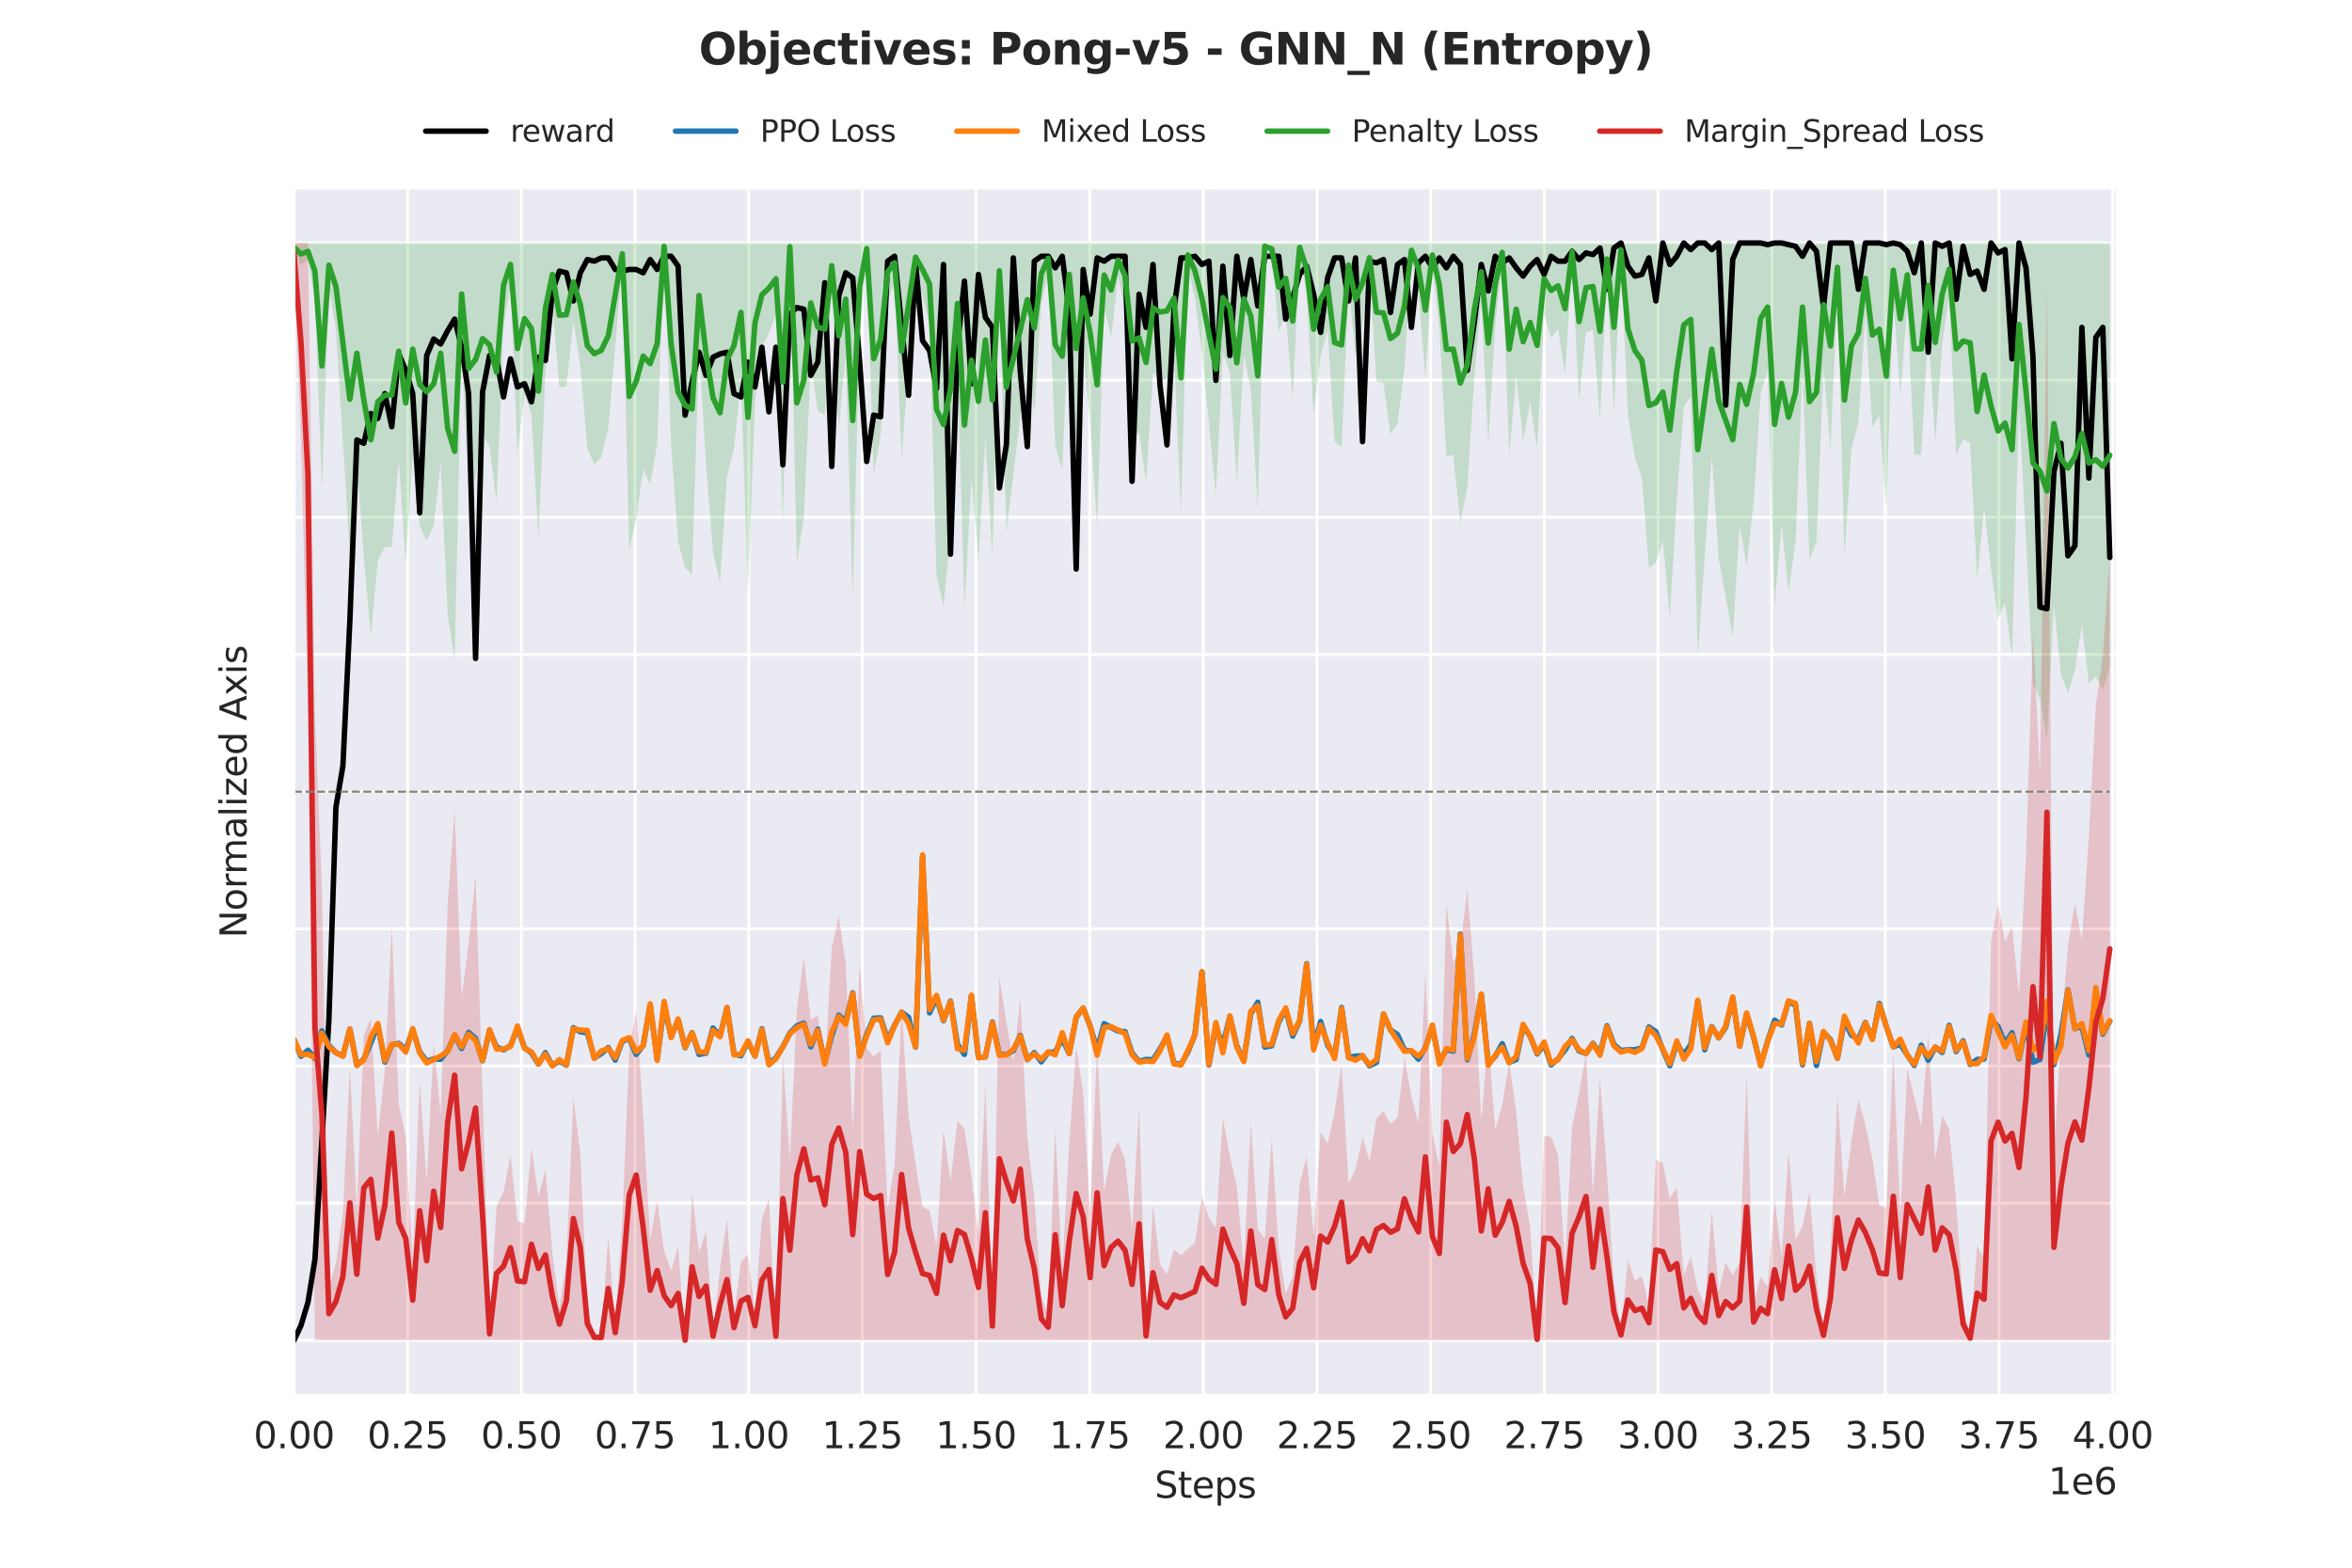 <?xml version="1.0" encoding="utf-8" standalone="no"?>
<!DOCTYPE svg PUBLIC "-//W3C//DTD SVG 1.1//EN"
  "http://www.w3.org/Graphics/SVG/1.1/DTD/svg11.dtd">
<svg xmlns:xlink="http://www.w3.org/1999/xlink" width="648pt" height="432pt" viewBox="0 0 648 432" xmlns="http://www.w3.org/2000/svg" version="1.1">
 <defs>
  <style type="text/css">*{stroke-linejoin: round; stroke-linecap: butt}</style>
 </defs>
 <g id="figure_1">
  <g id="patch_1">
   <path d="M 0 432 
L 648 432 
L 648 0 
L 0 0 
z
" style="fill: #ffffff"/>
  </g>
  <g id="axes_1">
   <g id="patch_2">
    <path d="M 81 384.48 
L 583.2 384.48 
L 583.2 51.84 
L 81 51.84 
z
" style="fill: #eaeaf2"/>
   </g>
   <g id="matplotlib.axis_1">
    <g id="xtick_1">
     <g id="line2d_1">
      <path d="M 81 384.48 
L 81 51.84 
" clip-path="url(#pca92c55258)" style="fill: none; stroke: #ffffff; stroke-width: 0.8; stroke-linecap: round"/>
     </g>
     <g id="text_1">
      <!-- 0.00 -->
      <g style="fill: #262626" transform="translate(69.868 399.078) scale(0.1 -0.1)">
       <defs>
        <path id="DejaVuSans-30" d="M 2034 4250 
Q 1547 4250 1301 3770 
Q 1056 3291 1056 2328 
Q 1056 1369 1301 889 
Q 1547 409 2034 409 
Q 2525 409 2770 889 
Q 3016 1369 3016 2328 
Q 3016 3291 2770 3770 
Q 2525 4250 2034 4250 
z
M 2034 4750 
Q 2819 4750 3233 4129 
Q 3647 3509 3647 2328 
Q 3647 1150 3233 529 
Q 2819 -91 2034 -91 
Q 1250 -91 836 529 
Q 422 1150 422 2328 
Q 422 3509 836 4129 
Q 1250 4750 2034 4750 
z
" transform="scale(0.016)"/>
        <path id="DejaVuSans-2e" d="M 684 794 
L 1344 794 
L 1344 0 
L 684 0 
L 684 794 
z
" transform="scale(0.016)"/>
       </defs>
       <use xlink:href="#DejaVuSans-30"/>
       <use xlink:href="#DejaVuSans-2e" transform="translate(63.623 0)"/>
       <use xlink:href="#DejaVuSans-30" transform="translate(95.41 0)"/>
       <use xlink:href="#DejaVuSans-30" transform="translate(159.033 0)"/>
      </g>
     </g>
    </g>
    <g id="xtick_2">
     <g id="line2d_2">
      <path d="M 112.318 384.48 
L 112.318 51.84 
" clip-path="url(#pca92c55258)" style="fill: none; stroke: #ffffff; stroke-width: 0.8; stroke-linecap: round"/>
     </g>
     <g id="text_2">
      <!-- 0.25 -->
      <g style="fill: #262626" transform="translate(101.185 399.078) scale(0.1 -0.1)">
       <defs>
        <path id="DejaVuSans-32" d="M 1228 531 
L 3431 531 
L 3431 0 
L 469 0 
L 469 531 
Q 828 903 1448 1529 
Q 2069 2156 2228 2338 
Q 2531 2678 2651 2914 
Q 2772 3150 2772 3378 
Q 2772 3750 2511 3984 
Q 2250 4219 1831 4219 
Q 1534 4219 1204 4116 
Q 875 4013 500 3803 
L 500 4441 
Q 881 4594 1212 4672 
Q 1544 4750 1819 4750 
Q 2544 4750 2975 4387 
Q 3406 4025 3406 3419 
Q 3406 3131 3298 2873 
Q 3191 2616 2906 2266 
Q 2828 2175 2409 1742 
Q 1991 1309 1228 531 
z
" transform="scale(0.016)"/>
        <path id="DejaVuSans-35" d="M 691 4666 
L 3169 4666 
L 3169 4134 
L 1269 4134 
L 1269 2991 
Q 1406 3038 1543 3061 
Q 1681 3084 1819 3084 
Q 2600 3084 3056 2656 
Q 3513 2228 3513 1497 
Q 3513 744 3044 326 
Q 2575 -91 1722 -91 
Q 1428 -91 1123 -41 
Q 819 9 494 109 
L 494 744 
Q 775 591 1075 516 
Q 1375 441 1709 441 
Q 2250 441 2565 725 
Q 2881 1009 2881 1497 
Q 2881 1984 2565 2268 
Q 2250 2553 1709 2553 
Q 1456 2553 1204 2497 
Q 953 2441 691 2322 
L 691 4666 
z
" transform="scale(0.016)"/>
       </defs>
       <use xlink:href="#DejaVuSans-30"/>
       <use xlink:href="#DejaVuSans-2e" transform="translate(63.623 0)"/>
       <use xlink:href="#DejaVuSans-32" transform="translate(95.41 0)"/>
       <use xlink:href="#DejaVuSans-35" transform="translate(159.033 0)"/>
      </g>
     </g>
    </g>
    <g id="xtick_3">
     <g id="line2d_3">
      <path d="M 143.635 384.48 
L 143.635 51.84 
" clip-path="url(#pca92c55258)" style="fill: none; stroke: #ffffff; stroke-width: 0.8; stroke-linecap: round"/>
     </g>
     <g id="text_3">
      <!-- 0.50 -->
      <g style="fill: #262626" transform="translate(132.502 399.078) scale(0.1 -0.1)">
       <use xlink:href="#DejaVuSans-30"/>
       <use xlink:href="#DejaVuSans-2e" transform="translate(63.623 0)"/>
       <use xlink:href="#DejaVuSans-35" transform="translate(95.41 0)"/>
       <use xlink:href="#DejaVuSans-30" transform="translate(159.033 0)"/>
      </g>
     </g>
    </g>
    <g id="xtick_4">
     <g id="line2d_4">
      <path d="M 174.952 384.48 
L 174.952 51.84 
" clip-path="url(#pca92c55258)" style="fill: none; stroke: #ffffff; stroke-width: 0.8; stroke-linecap: round"/>
     </g>
     <g id="text_4">
      <!-- 0.75 -->
      <g style="fill: #262626" transform="translate(163.819 399.078) scale(0.1 -0.1)">
       <defs>
        <path id="DejaVuSans-37" d="M 525 4666 
L 3525 4666 
L 3525 4397 
L 1831 0 
L 1172 0 
L 2766 4134 
L 525 4134 
L 525 4666 
z
" transform="scale(0.016)"/>
       </defs>
       <use xlink:href="#DejaVuSans-30"/>
       <use xlink:href="#DejaVuSans-2e" transform="translate(63.623 0)"/>
       <use xlink:href="#DejaVuSans-37" transform="translate(95.41 0)"/>
       <use xlink:href="#DejaVuSans-35" transform="translate(159.033 0)"/>
      </g>
     </g>
    </g>
    <g id="xtick_5">
     <g id="line2d_5">
      <path d="M 206.27 384.48 
L 206.27 51.84 
" clip-path="url(#pca92c55258)" style="fill: none; stroke: #ffffff; stroke-width: 0.8; stroke-linecap: round"/>
     </g>
     <g id="text_5">
      <!-- 1.00 -->
      <g style="fill: #262626" transform="translate(195.137 399.078) scale(0.1 -0.1)">
       <defs>
        <path id="DejaVuSans-31" d="M 794 531 
L 1825 531 
L 1825 4091 
L 703 3866 
L 703 4441 
L 1819 4666 
L 2450 4666 
L 2450 531 
L 3481 531 
L 3481 0 
L 794 0 
L 794 531 
z
" transform="scale(0.016)"/>
       </defs>
       <use xlink:href="#DejaVuSans-31"/>
       <use xlink:href="#DejaVuSans-2e" transform="translate(63.623 0)"/>
       <use xlink:href="#DejaVuSans-30" transform="translate(95.41 0)"/>
       <use xlink:href="#DejaVuSans-30" transform="translate(159.033 0)"/>
      </g>
     </g>
    </g>
    <g id="xtick_6">
     <g id="line2d_6">
      <path d="M 237.587 384.48 
L 237.587 51.84 
" clip-path="url(#pca92c55258)" style="fill: none; stroke: #ffffff; stroke-width: 0.8; stroke-linecap: round"/>
     </g>
     <g id="text_6">
      <!-- 1.25 -->
      <g style="fill: #262626" transform="translate(226.454 399.078) scale(0.1 -0.1)">
       <use xlink:href="#DejaVuSans-31"/>
       <use xlink:href="#DejaVuSans-2e" transform="translate(63.623 0)"/>
       <use xlink:href="#DejaVuSans-32" transform="translate(95.41 0)"/>
       <use xlink:href="#DejaVuSans-35" transform="translate(159.033 0)"/>
      </g>
     </g>
    </g>
    <g id="xtick_7">
     <g id="line2d_7">
      <path d="M 268.904 384.48 
L 268.904 51.84 
" clip-path="url(#pca92c55258)" style="fill: none; stroke: #ffffff; stroke-width: 0.8; stroke-linecap: round"/>
     </g>
     <g id="text_7">
      <!-- 1.50 -->
      <g style="fill: #262626" transform="translate(257.771 399.078) scale(0.1 -0.1)">
       <use xlink:href="#DejaVuSans-31"/>
       <use xlink:href="#DejaVuSans-2e" transform="translate(63.623 0)"/>
       <use xlink:href="#DejaVuSans-35" transform="translate(95.41 0)"/>
       <use xlink:href="#DejaVuSans-30" transform="translate(159.033 0)"/>
      </g>
     </g>
    </g>
    <g id="xtick_8">
     <g id="line2d_8">
      <path d="M 300.221 384.48 
L 300.221 51.84 
" clip-path="url(#pca92c55258)" style="fill: none; stroke: #ffffff; stroke-width: 0.8; stroke-linecap: round"/>
     </g>
     <g id="text_8">
      <!-- 1.75 -->
      <g style="fill: #262626" transform="translate(289.089 399.078) scale(0.1 -0.1)">
       <use xlink:href="#DejaVuSans-31"/>
       <use xlink:href="#DejaVuSans-2e" transform="translate(63.623 0)"/>
       <use xlink:href="#DejaVuSans-37" transform="translate(95.41 0)"/>
       <use xlink:href="#DejaVuSans-35" transform="translate(159.033 0)"/>
      </g>
     </g>
    </g>
    <g id="xtick_9">
     <g id="line2d_9">
      <path d="M 331.539 384.48 
L 331.539 51.84 
" clip-path="url(#pca92c55258)" style="fill: none; stroke: #ffffff; stroke-width: 0.8; stroke-linecap: round"/>
     </g>
     <g id="text_9">
      <!-- 2.00 -->
      <g style="fill: #262626" transform="translate(320.406 399.078) scale(0.1 -0.1)">
       <use xlink:href="#DejaVuSans-32"/>
       <use xlink:href="#DejaVuSans-2e" transform="translate(63.623 0)"/>
       <use xlink:href="#DejaVuSans-30" transform="translate(95.41 0)"/>
       <use xlink:href="#DejaVuSans-30" transform="translate(159.033 0)"/>
      </g>
     </g>
    </g>
    <g id="xtick_10">
     <g id="line2d_10">
      <path d="M 362.856 384.48 
L 362.856 51.84 
" clip-path="url(#pca92c55258)" style="fill: none; stroke: #ffffff; stroke-width: 0.8; stroke-linecap: round"/>
     </g>
     <g id="text_10">
      <!-- 2.25 -->
      <g style="fill: #262626" transform="translate(351.723 399.078) scale(0.1 -0.1)">
       <use xlink:href="#DejaVuSans-32"/>
       <use xlink:href="#DejaVuSans-2e" transform="translate(63.623 0)"/>
       <use xlink:href="#DejaVuSans-32" transform="translate(95.41 0)"/>
       <use xlink:href="#DejaVuSans-35" transform="translate(159.033 0)"/>
      </g>
     </g>
    </g>
    <g id="xtick_11">
     <g id="line2d_11">
      <path d="M 394.173 384.48 
L 394.173 51.84 
" clip-path="url(#pca92c55258)" style="fill: none; stroke: #ffffff; stroke-width: 0.8; stroke-linecap: round"/>
     </g>
     <g id="text_11">
      <!-- 2.50 -->
      <g style="fill: #262626" transform="translate(383.041 399.078) scale(0.1 -0.1)">
       <use xlink:href="#DejaVuSans-32"/>
       <use xlink:href="#DejaVuSans-2e" transform="translate(63.623 0)"/>
       <use xlink:href="#DejaVuSans-35" transform="translate(95.41 0)"/>
       <use xlink:href="#DejaVuSans-30" transform="translate(159.033 0)"/>
      </g>
     </g>
    </g>
    <g id="xtick_12">
     <g id="line2d_12">
      <path d="M 425.491 384.48 
L 425.491 51.84 
" clip-path="url(#pca92c55258)" style="fill: none; stroke: #ffffff; stroke-width: 0.8; stroke-linecap: round"/>
     </g>
     <g id="text_12">
      <!-- 2.75 -->
      <g style="fill: #262626" transform="translate(414.358 399.078) scale(0.1 -0.1)">
       <use xlink:href="#DejaVuSans-32"/>
       <use xlink:href="#DejaVuSans-2e" transform="translate(63.623 0)"/>
       <use xlink:href="#DejaVuSans-37" transform="translate(95.41 0)"/>
       <use xlink:href="#DejaVuSans-35" transform="translate(159.033 0)"/>
      </g>
     </g>
    </g>
    <g id="xtick_13">
     <g id="line2d_13">
      <path d="M 456.808 384.48 
L 456.808 51.84 
" clip-path="url(#pca92c55258)" style="fill: none; stroke: #ffffff; stroke-width: 0.8; stroke-linecap: round"/>
     </g>
     <g id="text_13">
      <!-- 3.00 -->
      <g style="fill: #262626" transform="translate(445.675 399.078) scale(0.1 -0.1)">
       <defs>
        <path id="DejaVuSans-33" d="M 2597 2516 
Q 3050 2419 3304 2112 
Q 3559 1806 3559 1356 
Q 3559 666 3084 287 
Q 2609 -91 1734 -91 
Q 1441 -91 1130 -33 
Q 819 25 488 141 
L 488 750 
Q 750 597 1062 519 
Q 1375 441 1716 441 
Q 2309 441 2620 675 
Q 2931 909 2931 1356 
Q 2931 1769 2642 2001 
Q 2353 2234 1838 2234 
L 1294 2234 
L 1294 2753 
L 1863 2753 
Q 2328 2753 2575 2939 
Q 2822 3125 2822 3475 
Q 2822 3834 2567 4026 
Q 2313 4219 1838 4219 
Q 1578 4219 1281 4162 
Q 984 4106 628 3988 
L 628 4550 
Q 988 4650 1302 4700 
Q 1616 4750 1894 4750 
Q 2613 4750 3031 4423 
Q 3450 4097 3450 3541 
Q 3450 3153 3228 2886 
Q 3006 2619 2597 2516 
z
" transform="scale(0.016)"/>
       </defs>
       <use xlink:href="#DejaVuSans-33"/>
       <use xlink:href="#DejaVuSans-2e" transform="translate(63.623 0)"/>
       <use xlink:href="#DejaVuSans-30" transform="translate(95.41 0)"/>
       <use xlink:href="#DejaVuSans-30" transform="translate(159.033 0)"/>
      </g>
     </g>
    </g>
    <g id="xtick_14">
     <g id="line2d_14">
      <path d="M 488.125 384.48 
L 488.125 51.84 
" clip-path="url(#pca92c55258)" style="fill: none; stroke: #ffffff; stroke-width: 0.8; stroke-linecap: round"/>
     </g>
     <g id="text_14">
      <!-- 3.25 -->
      <g style="fill: #262626" transform="translate(476.992 399.078) scale(0.1 -0.1)">
       <use xlink:href="#DejaVuSans-33"/>
       <use xlink:href="#DejaVuSans-2e" transform="translate(63.623 0)"/>
       <use xlink:href="#DejaVuSans-32" transform="translate(95.41 0)"/>
       <use xlink:href="#DejaVuSans-35" transform="translate(159.033 0)"/>
      </g>
     </g>
    </g>
    <g id="xtick_15">
     <g id="line2d_15">
      <path d="M 519.443 384.48 
L 519.443 51.84 
" clip-path="url(#pca92c55258)" style="fill: none; stroke: #ffffff; stroke-width: 0.8; stroke-linecap: round"/>
     </g>
     <g id="text_15">
      <!-- 3.50 -->
      <g style="fill: #262626" transform="translate(508.31 399.078) scale(0.1 -0.1)">
       <use xlink:href="#DejaVuSans-33"/>
       <use xlink:href="#DejaVuSans-2e" transform="translate(63.623 0)"/>
       <use xlink:href="#DejaVuSans-35" transform="translate(95.41 0)"/>
       <use xlink:href="#DejaVuSans-30" transform="translate(159.033 0)"/>
      </g>
     </g>
    </g>
    <g id="xtick_16">
     <g id="line2d_16">
      <path d="M 550.76 384.48 
L 550.76 51.84 
" clip-path="url(#pca92c55258)" style="fill: none; stroke: #ffffff; stroke-width: 0.8; stroke-linecap: round"/>
     </g>
     <g id="text_16">
      <!-- 3.75 -->
      <g style="fill: #262626" transform="translate(539.627 399.078) scale(0.1 -0.1)">
       <use xlink:href="#DejaVuSans-33"/>
       <use xlink:href="#DejaVuSans-2e" transform="translate(63.623 0)"/>
       <use xlink:href="#DejaVuSans-37" transform="translate(95.41 0)"/>
       <use xlink:href="#DejaVuSans-35" transform="translate(159.033 0)"/>
      </g>
     </g>
    </g>
    <g id="xtick_17">
     <g id="line2d_17">
      <path d="M 582.077 384.48 
L 582.077 51.84 
" clip-path="url(#pca92c55258)" style="fill: none; stroke: #ffffff; stroke-width: 0.8; stroke-linecap: round"/>
     </g>
     <g id="text_17">
      <!-- 4.00 -->
      <g style="fill: #262626" transform="translate(570.944 399.078) scale(0.1 -0.1)">
       <defs>
        <path id="DejaVuSans-34" d="M 2419 4116 
L 825 1625 
L 2419 1625 
L 2419 4116 
z
M 2253 4666 
L 3047 4666 
L 3047 1625 
L 3713 1625 
L 3713 1100 
L 3047 1100 
L 3047 0 
L 2419 0 
L 2419 1100 
L 313 1100 
L 313 1709 
L 2253 4666 
z
" transform="scale(0.016)"/>
       </defs>
       <use xlink:href="#DejaVuSans-34"/>
       <use xlink:href="#DejaVuSans-2e" transform="translate(63.623 0)"/>
       <use xlink:href="#DejaVuSans-30" transform="translate(95.41 0)"/>
       <use xlink:href="#DejaVuSans-30" transform="translate(159.033 0)"/>
      </g>
     </g>
    </g>
    <g id="text_18">
     <!-- Steps -->
     <g style="fill: #262626" transform="translate(318.11 412.757) scale(0.1 -0.1)">
      <defs>
       <path id="DejaVuSans-53" d="M 3425 4513 
L 3425 3897 
Q 3066 4069 2747 4153 
Q 2428 4238 2131 4238 
Q 1616 4238 1336 4038 
Q 1056 3838 1056 3469 
Q 1056 3159 1242 3001 
Q 1428 2844 1947 2747 
L 2328 2669 
Q 3034 2534 3370 2195 
Q 3706 1856 3706 1288 
Q 3706 609 3251 259 
Q 2797 -91 1919 -91 
Q 1588 -91 1214 -16 
Q 841 59 441 206 
L 441 856 
Q 825 641 1194 531 
Q 1563 422 1919 422 
Q 2459 422 2753 634 
Q 3047 847 3047 1241 
Q 3047 1584 2836 1778 
Q 2625 1972 2144 2069 
L 1759 2144 
Q 1053 2284 737 2584 
Q 422 2884 422 3419 
Q 422 4038 858 4394 
Q 1294 4750 2059 4750 
Q 2388 4750 2728 4690 
Q 3069 4631 3425 4513 
z
" transform="scale(0.016)"/>
       <path id="DejaVuSans-74" d="M 1172 4494 
L 1172 3500 
L 2356 3500 
L 2356 3053 
L 1172 3053 
L 1172 1153 
Q 1172 725 1289 603 
Q 1406 481 1766 481 
L 2356 481 
L 2356 0 
L 1766 0 
Q 1100 0 847 248 
Q 594 497 594 1153 
L 594 3053 
L 172 3053 
L 172 3500 
L 594 3500 
L 594 4494 
L 1172 4494 
z
" transform="scale(0.016)"/>
       <path id="DejaVuSans-65" d="M 3597 1894 
L 3597 1613 
L 953 1613 
Q 991 1019 1311 708 
Q 1631 397 2203 397 
Q 2534 397 2845 478 
Q 3156 559 3463 722 
L 3463 178 
Q 3153 47 2828 -22 
Q 2503 -91 2169 -91 
Q 1331 -91 842 396 
Q 353 884 353 1716 
Q 353 2575 817 3079 
Q 1281 3584 2069 3584 
Q 2775 3584 3186 3129 
Q 3597 2675 3597 1894 
z
M 3022 2063 
Q 3016 2534 2758 2815 
Q 2500 3097 2075 3097 
Q 1594 3097 1305 2825 
Q 1016 2553 972 2059 
L 3022 2063 
z
" transform="scale(0.016)"/>
       <path id="DejaVuSans-70" d="M 1159 525 
L 1159 -1331 
L 581 -1331 
L 581 3500 
L 1159 3500 
L 1159 2969 
Q 1341 3281 1617 3432 
Q 1894 3584 2278 3584 
Q 2916 3584 3314 3078 
Q 3713 2572 3713 1747 
Q 3713 922 3314 415 
Q 2916 -91 2278 -91 
Q 1894 -91 1617 61 
Q 1341 213 1159 525 
z
M 3116 1747 
Q 3116 2381 2855 2742 
Q 2594 3103 2138 3103 
Q 1681 3103 1420 2742 
Q 1159 2381 1159 1747 
Q 1159 1113 1420 752 
Q 1681 391 2138 391 
Q 2594 391 2855 752 
Q 3116 1113 3116 1747 
z
" transform="scale(0.016)"/>
       <path id="DejaVuSans-73" d="M 2834 3397 
L 2834 2853 
Q 2591 2978 2328 3040 
Q 2066 3103 1784 3103 
Q 1356 3103 1142 2972 
Q 928 2841 928 2578 
Q 928 2378 1081 2264 
Q 1234 2150 1697 2047 
L 1894 2003 
Q 2506 1872 2764 1633 
Q 3022 1394 3022 966 
Q 3022 478 2636 193 
Q 2250 -91 1575 -91 
Q 1294 -91 989 -36 
Q 684 19 347 128 
L 347 722 
Q 666 556 975 473 
Q 1284 391 1588 391 
Q 1994 391 2212 530 
Q 2431 669 2431 922 
Q 2431 1156 2273 1281 
Q 2116 1406 1581 1522 
L 1381 1569 
Q 847 1681 609 1914 
Q 372 2147 372 2553 
Q 372 3047 722 3315 
Q 1072 3584 1716 3584 
Q 2034 3584 2315 3537 
Q 2597 3491 2834 3397 
z
" transform="scale(0.016)"/>
      </defs>
      <use xlink:href="#DejaVuSans-53"/>
      <use xlink:href="#DejaVuSans-74" transform="translate(63.477 0)"/>
      <use xlink:href="#DejaVuSans-65" transform="translate(102.686 0)"/>
      <use xlink:href="#DejaVuSans-70" transform="translate(164.209 0)"/>
      <use xlink:href="#DejaVuSans-73" transform="translate(227.686 0)"/>
     </g>
    </g>
    <g id="text_19">
     <!-- 1e6 -->
     <g style="fill: #262626" transform="translate(564.322 411.757) scale(0.1 -0.1)">
      <defs>
       <path id="DejaVuSans-36" d="M 2113 2584 
Q 1688 2584 1439 2293 
Q 1191 2003 1191 1497 
Q 1191 994 1439 701 
Q 1688 409 2113 409 
Q 2538 409 2786 701 
Q 3034 994 3034 1497 
Q 3034 2003 2786 2293 
Q 2538 2584 2113 2584 
z
M 3366 4563 
L 3366 3988 
Q 3128 4100 2886 4159 
Q 2644 4219 2406 4219 
Q 1781 4219 1451 3797 
Q 1122 3375 1075 2522 
Q 1259 2794 1537 2939 
Q 1816 3084 2150 3084 
Q 2853 3084 3261 2657 
Q 3669 2231 3669 1497 
Q 3669 778 3244 343 
Q 2819 -91 2113 -91 
Q 1303 -91 875 529 
Q 447 1150 447 2328 
Q 447 3434 972 4092 
Q 1497 4750 2381 4750 
Q 2619 4750 2861 4703 
Q 3103 4656 3366 4563 
z
" transform="scale(0.016)"/>
      </defs>
      <use xlink:href="#DejaVuSans-31"/>
      <use xlink:href="#DejaVuSans-65" transform="translate(63.623 0)"/>
      <use xlink:href="#DejaVuSans-36" transform="translate(125.146 0)"/>
     </g>
    </g>
   </g>
   <g id="matplotlib.axis_2">
    <g id="ytick_1">
     <g id="line2d_18">
      <path d="M 81 369.36 
L 583.2 369.36 
" clip-path="url(#pca92c55258)" style="fill: none; stroke: #ffffff; stroke-width: 0.8; stroke-linecap: round"/>
     </g>
    </g>
    <g id="ytick_2">
     <g id="line2d_19">
      <path d="M 81 331.56 
L 583.2 331.56 
" clip-path="url(#pca92c55258)" style="fill: none; stroke: #ffffff; stroke-width: 0.8; stroke-linecap: round"/>
     </g>
    </g>
    <g id="ytick_3">
     <g id="line2d_20">
      <path d="M 81 293.76 
L 583.2 293.76 
" clip-path="url(#pca92c55258)" style="fill: none; stroke: #ffffff; stroke-width: 0.8; stroke-linecap: round"/>
     </g>
    </g>
    <g id="ytick_4">
     <g id="line2d_21">
      <path d="M 81 255.96 
L 583.2 255.96 
" clip-path="url(#pca92c55258)" style="fill: none; stroke: #ffffff; stroke-width: 0.8; stroke-linecap: round"/>
     </g>
    </g>
    <g id="ytick_5">
     <g id="line2d_22">
      <path d="M 81 218.16 
L 583.2 218.16 
" clip-path="url(#pca92c55258)" style="fill: none; stroke: #ffffff; stroke-width: 0.8; stroke-linecap: round"/>
     </g>
    </g>
    <g id="ytick_6">
     <g id="line2d_23">
      <path d="M 81 180.36 
L 583.2 180.36 
" clip-path="url(#pca92c55258)" style="fill: none; stroke: #ffffff; stroke-width: 0.8; stroke-linecap: round"/>
     </g>
    </g>
    <g id="ytick_7">
     <g id="line2d_24">
      <path d="M 81 142.56 
L 583.2 142.56 
" clip-path="url(#pca92c55258)" style="fill: none; stroke: #ffffff; stroke-width: 0.8; stroke-linecap: round"/>
     </g>
    </g>
    <g id="ytick_8">
     <g id="line2d_25">
      <path d="M 81 104.76 
L 583.2 104.76 
" clip-path="url(#pca92c55258)" style="fill: none; stroke: #ffffff; stroke-width: 0.8; stroke-linecap: round"/>
     </g>
    </g>
    <g id="ytick_9">
     <g id="line2d_26">
      <path d="M 81 66.96 
L 583.2 66.96 
" clip-path="url(#pca92c55258)" style="fill: none; stroke: #ffffff; stroke-width: 0.8; stroke-linecap: round"/>
     </g>
    </g>
    <g id="text_20">
     <!-- Normalized Axis -->
     <g style="fill: #262626" transform="translate(67.92 258.478) rotate(-90) scale(0.1 -0.1)">
      <defs>
       <path id="DejaVuSans-4e" d="M 628 4666 
L 1478 4666 
L 3547 763 
L 3547 4666 
L 4159 4666 
L 4159 0 
L 3309 0 
L 1241 3903 
L 1241 0 
L 628 0 
L 628 4666 
z
" transform="scale(0.016)"/>
       <path id="DejaVuSans-6f" d="M 1959 3097 
Q 1497 3097 1228 2736 
Q 959 2375 959 1747 
Q 959 1119 1226 758 
Q 1494 397 1959 397 
Q 2419 397 2687 759 
Q 2956 1122 2956 1747 
Q 2956 2369 2687 2733 
Q 2419 3097 1959 3097 
z
M 1959 3584 
Q 2709 3584 3137 3096 
Q 3566 2609 3566 1747 
Q 3566 888 3137 398 
Q 2709 -91 1959 -91 
Q 1206 -91 779 398 
Q 353 888 353 1747 
Q 353 2609 779 3096 
Q 1206 3584 1959 3584 
z
" transform="scale(0.016)"/>
       <path id="DejaVuSans-72" d="M 2631 2963 
Q 2534 3019 2420 3045 
Q 2306 3072 2169 3072 
Q 1681 3072 1420 2755 
Q 1159 2438 1159 1844 
L 1159 0 
L 581 0 
L 581 3500 
L 1159 3500 
L 1159 2956 
Q 1341 3275 1631 3429 
Q 1922 3584 2338 3584 
Q 2397 3584 2469 3576 
Q 2541 3569 2628 3553 
L 2631 2963 
z
" transform="scale(0.016)"/>
       <path id="DejaVuSans-6d" d="M 3328 2828 
Q 3544 3216 3844 3400 
Q 4144 3584 4550 3584 
Q 5097 3584 5394 3201 
Q 5691 2819 5691 2113 
L 5691 0 
L 5113 0 
L 5113 2094 
Q 5113 2597 4934 2840 
Q 4756 3084 4391 3084 
Q 3944 3084 3684 2787 
Q 3425 2491 3425 1978 
L 3425 0 
L 2847 0 
L 2847 2094 
Q 2847 2600 2669 2842 
Q 2491 3084 2119 3084 
Q 1678 3084 1418 2786 
Q 1159 2488 1159 1978 
L 1159 0 
L 581 0 
L 581 3500 
L 1159 3500 
L 1159 2956 
Q 1356 3278 1631 3431 
Q 1906 3584 2284 3584 
Q 2666 3584 2933 3390 
Q 3200 3197 3328 2828 
z
" transform="scale(0.016)"/>
       <path id="DejaVuSans-61" d="M 2194 1759 
Q 1497 1759 1228 1600 
Q 959 1441 959 1056 
Q 959 750 1161 570 
Q 1363 391 1709 391 
Q 2188 391 2477 730 
Q 2766 1069 2766 1631 
L 2766 1759 
L 2194 1759 
z
M 3341 1997 
L 3341 0 
L 2766 0 
L 2766 531 
Q 2569 213 2275 61 
Q 1981 -91 1556 -91 
Q 1019 -91 701 211 
Q 384 513 384 1019 
Q 384 1609 779 1909 
Q 1175 2209 1959 2209 
L 2766 2209 
L 2766 2266 
Q 2766 2663 2505 2880 
Q 2244 3097 1772 3097 
Q 1472 3097 1187 3025 
Q 903 2953 641 2809 
L 641 3341 
Q 956 3463 1253 3523 
Q 1550 3584 1831 3584 
Q 2591 3584 2966 3190 
Q 3341 2797 3341 1997 
z
" transform="scale(0.016)"/>
       <path id="DejaVuSans-6c" d="M 603 4863 
L 1178 4863 
L 1178 0 
L 603 0 
L 603 4863 
z
" transform="scale(0.016)"/>
       <path id="DejaVuSans-69" d="M 603 3500 
L 1178 3500 
L 1178 0 
L 603 0 
L 603 3500 
z
M 603 4863 
L 1178 4863 
L 1178 4134 
L 603 4134 
L 603 4863 
z
" transform="scale(0.016)"/>
       <path id="DejaVuSans-7a" d="M 353 3500 
L 3084 3500 
L 3084 2975 
L 922 459 
L 3084 459 
L 3084 0 
L 275 0 
L 275 525 
L 2438 3041 
L 353 3041 
L 353 3500 
z
" transform="scale(0.016)"/>
       <path id="DejaVuSans-64" d="M 2906 2969 
L 2906 4863 
L 3481 4863 
L 3481 0 
L 2906 0 
L 2906 525 
Q 2725 213 2448 61 
Q 2172 -91 1784 -91 
Q 1150 -91 751 415 
Q 353 922 353 1747 
Q 353 2572 751 3078 
Q 1150 3584 1784 3584 
Q 2172 3584 2448 3432 
Q 2725 3281 2906 2969 
z
M 947 1747 
Q 947 1113 1208 752 
Q 1469 391 1925 391 
Q 2381 391 2643 752 
Q 2906 1113 2906 1747 
Q 2906 2381 2643 2742 
Q 2381 3103 1925 3103 
Q 1469 3103 1208 2742 
Q 947 2381 947 1747 
z
" transform="scale(0.016)"/>
       <path id="DejaVuSans-20" transform="scale(0.016)"/>
       <path id="DejaVuSans-41" d="M 2188 4044 
L 1331 1722 
L 3047 1722 
L 2188 4044 
z
M 1831 4666 
L 2547 4666 
L 4325 0 
L 3669 0 
L 3244 1197 
L 1141 1197 
L 716 0 
L 50 0 
L 1831 4666 
z
" transform="scale(0.016)"/>
       <path id="DejaVuSans-78" d="M 3513 3500 
L 2247 1797 
L 3578 0 
L 2900 0 
L 1881 1375 
L 863 0 
L 184 0 
L 1544 1831 
L 300 3500 
L 978 3500 
L 1906 2253 
L 2834 3500 
L 3513 3500 
z
" transform="scale(0.016)"/>
      </defs>
      <use xlink:href="#DejaVuSans-4e"/>
      <use xlink:href="#DejaVuSans-6f" transform="translate(74.805 0)"/>
      <use xlink:href="#DejaVuSans-72" transform="translate(135.986 0)"/>
      <use xlink:href="#DejaVuSans-6d" transform="translate(175.35 0)"/>
      <use xlink:href="#DejaVuSans-61" transform="translate(272.762 0)"/>
      <use xlink:href="#DejaVuSans-6c" transform="translate(334.041 0)"/>
      <use xlink:href="#DejaVuSans-69" transform="translate(361.824 0)"/>
      <use xlink:href="#DejaVuSans-7a" transform="translate(389.607 0)"/>
      <use xlink:href="#DejaVuSans-65" transform="translate(442.098 0)"/>
      <use xlink:href="#DejaVuSans-64" transform="translate(503.621 0)"/>
      <use xlink:href="#DejaVuSans-20" transform="translate(567.098 0)"/>
      <use xlink:href="#DejaVuSans-41" transform="translate(598.885 0)"/>
      <use xlink:href="#DejaVuSans-78" transform="translate(667.293 0)"/>
      <use xlink:href="#DejaVuSans-69" transform="translate(726.473 0)"/>
      <use xlink:href="#DejaVuSans-73" transform="translate(754.256 0)"/>
     </g>
    </g>
   </g>
   <g id="FillBetweenPolyCollection_1">
    <path d="M 81 66.96 
L 81 69.401 
L 82.925 73.02 
L 84.849 71.557 
L 86.773 82.494 
L 88.697 134.728 
L 90.621 79.195 
L 92.545 90.861 
L 94.469 121.818 
L 96.393 153.111 
L 98.318 127.703 
L 100.242 153.432 
L 102.166 175.445 
L 104.09 154.505 
L 106.014 150.842 
L 107.938 150.718 
L 109.862 126.591 
L 111.787 155.139 
L 113.711 125.429 
L 115.635 144.954 
L 117.559 149.006 
L 119.483 144.721 
L 121.407 127.735 
L 123.331 169.115 
L 125.255 181.763 
L 127.18 95.093 
L 129.104 136.107 
L 131.028 131.17 
L 132.952 119.662 
L 134.876 123.065 
L 136.8 138.165 
L 138.724 90.155 
L 140.649 78.755 
L 142.573 125.131 
L 144.497 108.594 
L 146.421 114.09 
L 148.345 148.606 
L 150.269 102.922 
L 152.193 84.287 
L 154.118 106.783 
L 156.042 106.481 
L 157.966 88.436 
L 159.89 100.824 
L 161.814 123.558 
L 163.738 127.981 
L 165.662 126.094 
L 167.586 118.097 
L 169.511 95.419 
L 171.435 72.856 
L 173.359 151.522 
L 175.283 143.103 
L 177.207 129.291 
L 179.131 133.443 
L 181.055 122.469 
L 182.98 68.786 
L 184.904 122.76 
L 186.828 149.171 
L 188.752 156.39 
L 190.676 158.452 
L 192.6 95.877 
L 194.524 128.045 
L 196.448 152.271 
L 198.373 160.544 
L 200.297 131.327 
L 202.221 123.413 
L 204.145 105.2 
L 206.069 163.092 
L 207.993 111.103 
L 209.917 95.486 
L 211.842 91.834 
L 213.766 86.673 
L 215.69 143.615 
L 217.614 68.972 
L 219.538 155.048 
L 221.462 142.583 
L 223.386 100.012 
L 225.311 113.331 
L 227.235 114.443 
L 229.159 79.499 
L 231.083 118.079 
L 233.007 97.908 
L 234.931 164.825 
L 236.855 90.94 
L 238.779 70.099 
L 240.704 130.746 
L 242.628 119.976 
L 244.552 82.916 
L 246.476 77.858 
L 248.4 126.567 
L 250.324 100.57 
L 252.248 74.776 
L 254.173 81.559 
L 256.097 89.58 
L 258.021 158.712 
L 259.945 167.012 
L 261.869 147.277 
L 263.793 100.342 
L 265.717 167.329 
L 267.641 131.575 
L 269.566 154.222 
L 271.49 120.44 
L 273.414 153.526 
L 275.338 82.292 
L 277.262 146.457 
L 279.186 130.992 
L 281.11 114.81 
L 283.035 98.182 
L 284.959 113.806 
L 286.883 84.023 
L 288.807 75.327 
L 290.731 123.043 
L 292.655 129.356 
L 294.579 84.238 
L 296.504 125.068 
L 298.428 97.21 
L 300.352 116.538 
L 302.276 145.111 
L 304.2 84.638 
L 306.124 92.897 
L 308.048 76.403 
L 309.972 85.056 
L 311.897 120.963 
L 313.821 119.211 
L 315.745 132.824 
L 317.669 102.745 
L 319.593 105.01 
L 321.517 104.405 
L 323.441 97.385 
L 325.366 141.238 
L 327.29 73.538 
L 329.214 82.283 
L 331.138 97.272 
L 333.062 116.705 
L 334.986 136.5 
L 336.91 97.043 
L 338.834 102.534 
L 340.759 132.992 
L 342.683 97.746 
L 344.607 107.336 
L 346.531 140.204 
L 348.455 68.738 
L 350.379 70.162 
L 352.303 91.294 
L 354.228 86.468 
L 356.152 109.987 
L 358.076 69.36 
L 360 81.172 
L 361.924 114.485 
L 363.848 97.898 
L 365.772 91.092 
L 367.696 121.803 
L 369.621 123.166 
L 371.545 79.125 
L 373.469 97.986 
L 375.393 88.92 
L 377.317 75.06 
L 379.241 105.066 
L 381.165 105.502 
L 383.09 119.634 
L 385.014 116.763 
L 386.938 101.649 
L 388.862 70.942 
L 390.786 80.856 
L 392.71 104.009 
L 394.634 73.555 
L 396.559 90.095 
L 398.483 125.599 
L 400.407 125.483 
L 402.331 144.15 
L 404.255 134.187 
L 406.179 103.862 
L 408.103 82.814 
L 410.027 122.156 
L 411.952 89.749 
L 413.876 72.16 
L 415.8 125.46 
L 417.724 103.418 
L 419.648 121.41 
L 421.572 110.757 
L 423.496 123.385 
L 425.421 86.636 
L 427.345 93.092 
L 429.269 90.558 
L 431.193 103.179 
L 433.117 71.819 
L 435.041 110.308 
L 436.965 91.591 
L 438.889 90.952 
L 440.814 115.617 
L 442.738 75.759 
L 444.662 113.414 
L 446.586 70.672 
L 448.51 114.257 
L 450.434 126.216 
L 452.358 131.604 
L 454.283 156.57 
L 456.207 154.99 
L 458.131 149.108 
L 460.055 170.093 
L 461.979 137.391 
L 463.903 112.075 
L 465.827 109.079 
L 467.752 180.891 
L 469.676 153.162 
L 471.6 125.52 
L 473.524 153.942 
L 475.448 164.365 
L 477.372 175.398 
L 479.296 144.89 
L 481.22 155.907 
L 483.145 138.641 
L 485.069 108.498 
L 486.993 102.261 
L 488.917 166.986 
L 490.841 144.358 
L 492.765 163.001 
L 494.689 149.307 
L 496.614 102.307 
L 498.538 154.406 
L 500.462 149.336 
L 502.386 100.93 
L 504.31 123.693 
L 506.234 80.334 
L 508.158 153.571 
L 510.082 123.629 
L 512.007 116.497 
L 513.931 86.473 
L 515.855 117.685 
L 517.779 114.459 
L 519.703 140.306 
L 521.627 81.995 
L 523.551 108.762 
L 525.476 84.507 
L 527.4 125.303 
L 529.324 125.358 
L 531.248 90.381 
L 533.172 121.776 
L 535.096 95.027 
L 537.02 81.433 
L 538.945 125.296 
L 540.869 121.028 
L 542.793 121.957 
L 544.717 159.815 
L 546.641 139.722 
L 548.565 156.917 
L 550.489 170.567 
L 552.413 166.176 
L 554.338 180.825 
L 556.262 111.849 
L 558.186 148.812 
L 560.11 188.214 
L 562.034 192.72 
L 563.958 203.637 
L 565.882 166.5 
L 567.807 185.79 
L 569.731 191.017 
L 571.655 184.847 
L 573.579 171.968 
L 575.503 188.268 
L 577.427 186.376 
L 579.351 190.059 
L 581.275 183.967 
L 581.275 66.96 
L 581.275 66.96 
L 579.351 66.96 
L 577.427 66.96 
L 575.503 66.96 
L 573.579 66.96 
L 571.655 66.96 
L 569.731 66.96 
L 567.807 66.96 
L 565.882 66.96 
L 563.958 66.96 
L 562.034 66.96 
L 560.11 66.96 
L 558.186 66.96 
L 556.262 66.96 
L 554.338 66.96 
L 552.413 66.96 
L 550.489 66.96 
L 548.565 66.96 
L 546.641 66.96 
L 544.717 66.96 
L 542.793 66.96 
L 540.869 66.96 
L 538.945 66.96 
L 537.02 66.96 
L 535.096 66.96 
L 533.172 66.96 
L 531.248 66.96 
L 529.324 66.96 
L 527.4 66.96 
L 525.476 66.96 
L 523.551 66.96 
L 521.627 66.96 
L 519.703 66.96 
L 517.779 66.96 
L 515.855 66.96 
L 513.931 66.96 
L 512.007 66.96 
L 510.082 66.96 
L 508.158 66.96 
L 506.234 66.96 
L 504.31 66.96 
L 502.386 66.96 
L 500.462 66.96 
L 498.538 66.96 
L 496.614 66.96 
L 494.689 66.96 
L 492.765 66.96 
L 490.841 66.96 
L 488.917 66.96 
L 486.993 66.96 
L 485.069 66.96 
L 483.145 66.96 
L 481.22 66.96 
L 479.296 66.96 
L 477.372 66.96 
L 475.448 66.96 
L 473.524 66.96 
L 471.6 66.96 
L 469.676 66.96 
L 467.752 66.96 
L 465.827 66.96 
L 463.903 66.96 
L 461.979 66.96 
L 460.055 66.96 
L 458.131 66.96 
L 456.207 66.96 
L 454.283 66.96 
L 452.358 66.96 
L 450.434 66.96 
L 448.51 66.96 
L 446.586 66.96 
L 444.662 66.96 
L 442.738 66.96 
L 440.814 66.96 
L 438.889 66.96 
L 436.965 66.96 
L 435.041 66.96 
L 433.117 66.96 
L 431.193 66.96 
L 429.269 66.96 
L 427.345 66.96 
L 425.421 66.96 
L 423.496 66.96 
L 421.572 66.96 
L 419.648 66.96 
L 417.724 66.96 
L 415.8 66.96 
L 413.876 66.96 
L 411.952 66.96 
L 410.027 66.96 
L 408.103 66.96 
L 406.179 66.96 
L 404.255 66.96 
L 402.331 66.96 
L 400.407 66.96 
L 398.483 66.96 
L 396.559 66.96 
L 394.634 66.96 
L 392.71 66.96 
L 390.786 66.96 
L 388.862 66.96 
L 386.938 66.96 
L 385.014 66.96 
L 383.09 66.96 
L 381.165 66.96 
L 379.241 66.96 
L 377.317 66.96 
L 375.393 66.96 
L 373.469 66.96 
L 371.545 66.96 
L 369.621 66.96 
L 367.696 66.96 
L 365.772 66.96 
L 363.848 66.96 
L 361.924 66.96 
L 360 66.96 
L 358.076 66.96 
L 356.152 66.96 
L 354.228 66.96 
L 352.303 66.96 
L 350.379 66.96 
L 348.455 66.96 
L 346.531 66.96 
L 344.607 66.96 
L 342.683 66.96 
L 340.759 66.96 
L 338.834 66.96 
L 336.91 66.96 
L 334.986 66.96 
L 333.062 66.96 
L 331.138 66.96 
L 329.214 66.96 
L 327.29 66.96 
L 325.366 66.96 
L 323.441 66.96 
L 321.517 66.96 
L 319.593 66.96 
L 317.669 66.96 
L 315.745 66.96 
L 313.821 66.96 
L 311.897 66.96 
L 309.972 66.96 
L 308.048 66.96 
L 306.124 66.96 
L 304.2 66.96 
L 302.276 66.96 
L 300.352 66.96 
L 298.428 66.96 
L 296.504 66.96 
L 294.579 66.96 
L 292.655 66.96 
L 290.731 66.96 
L 288.807 66.96 
L 286.883 66.96 
L 284.959 66.96 
L 283.035 66.96 
L 281.11 66.96 
L 279.186 66.96 
L 277.262 66.96 
L 275.338 66.96 
L 273.414 66.96 
L 271.49 66.96 
L 269.566 66.96 
L 267.641 66.96 
L 265.717 66.96 
L 263.793 66.96 
L 261.869 66.96 
L 259.945 66.96 
L 258.021 66.96 
L 256.097 66.96 
L 254.173 66.96 
L 252.248 66.96 
L 250.324 66.96 
L 248.4 66.96 
L 246.476 66.96 
L 244.552 66.96 
L 242.628 66.96 
L 240.704 66.96 
L 238.779 66.96 
L 236.855 66.96 
L 234.931 66.96 
L 233.007 66.96 
L 231.083 66.96 
L 229.159 66.96 
L 227.235 66.96 
L 225.311 66.96 
L 223.386 66.96 
L 221.462 66.96 
L 219.538 66.96 
L 217.614 66.96 
L 215.69 66.96 
L 213.766 66.96 
L 211.842 66.96 
L 209.917 66.96 
L 207.993 66.96 
L 206.069 66.96 
L 204.145 66.96 
L 202.221 66.96 
L 200.297 66.96 
L 198.373 66.96 
L 196.448 66.96 
L 194.524 66.96 
L 192.6 66.96 
L 190.676 66.96 
L 188.752 66.96 
L 186.828 66.96 
L 184.904 66.96 
L 182.98 66.96 
L 181.055 66.96 
L 179.131 66.96 
L 177.207 66.96 
L 175.283 66.96 
L 173.359 66.96 
L 171.435 66.96 
L 169.511 66.96 
L 167.586 66.96 
L 165.662 66.96 
L 163.738 66.96 
L 161.814 66.96 
L 159.89 66.96 
L 157.966 66.96 
L 156.042 66.96 
L 154.118 66.96 
L 152.193 66.96 
L 150.269 66.96 
L 148.345 66.96 
L 146.421 66.96 
L 144.497 66.96 
L 142.573 66.96 
L 140.649 66.96 
L 138.724 66.96 
L 136.8 66.96 
L 134.876 66.96 
L 132.952 66.96 
L 131.028 66.96 
L 129.104 66.96 
L 127.18 66.96 
L 125.255 66.96 
L 123.331 66.96 
L 121.407 66.96 
L 119.483 66.96 
L 117.559 66.96 
L 115.635 66.96 
L 113.711 66.96 
L 111.787 66.96 
L 109.862 66.96 
L 107.938 66.96 
L 106.014 66.96 
L 104.09 66.96 
L 102.166 66.96 
L 100.242 66.96 
L 98.318 66.96 
L 96.393 66.96 
L 94.469 66.96 
L 92.545 66.96 
L 90.621 66.96 
L 88.697 66.96 
L 86.773 66.96 
L 84.849 66.96 
L 82.925 66.96 
L 81 66.96 
z
" clip-path="url(#pca92c55258)" style="fill: #2ca02c; fill-opacity: 0.2"/>
   </g>
   <g id="FillBetweenPolyCollection_2">
    <path d="M 81 66.96 
L 81 72.576 
L 82.925 121.663 
L 84.849 194.852 
L 86.773 369.36 
L 88.697 369.36 
L 90.621 369.36 
L 92.545 369.36 
L 94.469 369.36 
L 96.393 369.36 
L 98.318 369.36 
L 100.242 369.36 
L 102.166 369.36 
L 104.09 369.36 
L 106.014 369.36 
L 107.938 369.36 
L 109.862 369.36 
L 111.787 369.36 
L 113.711 369.36 
L 115.635 369.36 
L 117.559 369.36 
L 119.483 369.36 
L 121.407 369.36 
L 123.331 369.36 
L 125.255 369.36 
L 127.18 369.36 
L 129.104 369.36 
L 131.028 369.36 
L 132.952 369.36 
L 134.876 369.36 
L 136.8 369.36 
L 138.724 369.36 
L 140.649 369.36 
L 142.573 369.36 
L 144.497 369.36 
L 146.421 369.36 
L 148.345 369.36 
L 150.269 369.36 
L 152.193 369.36 
L 154.118 369.36 
L 156.042 369.36 
L 157.966 369.36 
L 159.89 369.36 
L 161.814 369.36 
L 163.738 369.36 
L 165.662 369.36 
L 167.586 369.36 
L 169.511 369.36 
L 171.435 369.36 
L 173.359 369.36 
L 175.283 369.36 
L 177.207 369.36 
L 179.131 369.36 
L 181.055 369.36 
L 182.98 369.36 
L 184.904 369.36 
L 186.828 369.36 
L 188.752 369.36 
L 190.676 369.36 
L 192.6 369.36 
L 194.524 369.36 
L 196.448 369.36 
L 198.373 369.36 
L 200.297 369.36 
L 202.221 369.36 
L 204.145 369.36 
L 206.069 369.36 
L 207.993 369.36 
L 209.917 369.36 
L 211.842 369.36 
L 213.766 369.36 
L 215.69 369.36 
L 217.614 369.36 
L 219.538 369.36 
L 221.462 369.36 
L 223.386 369.36 
L 225.311 369.36 
L 227.235 369.36 
L 229.159 369.36 
L 231.083 369.36 
L 233.007 369.36 
L 234.931 369.36 
L 236.855 369.36 
L 238.779 369.36 
L 240.704 369.36 
L 242.628 369.36 
L 244.552 369.36 
L 246.476 369.36 
L 248.4 369.36 
L 250.324 369.36 
L 252.248 369.36 
L 254.173 369.36 
L 256.097 369.36 
L 258.021 369.36 
L 259.945 369.36 
L 261.869 369.36 
L 263.793 369.36 
L 265.717 369.36 
L 267.641 369.36 
L 269.566 369.36 
L 271.49 369.36 
L 273.414 369.36 
L 275.338 369.36 
L 277.262 369.36 
L 279.186 369.36 
L 281.11 369.36 
L 283.035 369.36 
L 284.959 369.36 
L 286.883 369.36 
L 288.807 369.36 
L 290.731 369.36 
L 292.655 369.36 
L 294.579 369.36 
L 296.504 369.36 
L 298.428 369.36 
L 300.352 369.36 
L 302.276 369.36 
L 304.2 369.36 
L 306.124 369.36 
L 308.048 369.36 
L 309.972 369.36 
L 311.897 369.36 
L 313.821 369.36 
L 315.745 369.36 
L 317.669 369.36 
L 319.593 369.36 
L 321.517 369.36 
L 323.441 369.36 
L 325.366 369.36 
L 327.29 369.36 
L 329.214 369.36 
L 331.138 369.36 
L 333.062 369.36 
L 334.986 369.36 
L 336.91 369.36 
L 338.834 369.36 
L 340.759 369.36 
L 342.683 369.36 
L 344.607 369.36 
L 346.531 369.36 
L 348.455 369.36 
L 350.379 369.36 
L 352.303 369.36 
L 354.228 369.36 
L 356.152 369.36 
L 358.076 369.36 
L 360 369.36 
L 361.924 369.36 
L 363.848 369.36 
L 365.772 369.36 
L 367.696 369.36 
L 369.621 369.36 
L 371.545 369.36 
L 373.469 369.36 
L 375.393 369.36 
L 377.317 369.36 
L 379.241 369.36 
L 381.165 369.36 
L 383.09 369.36 
L 385.014 369.36 
L 386.938 369.36 
L 388.862 369.36 
L 390.786 369.36 
L 392.71 369.36 
L 394.634 369.36 
L 396.559 369.36 
L 398.483 369.36 
L 400.407 369.36 
L 402.331 369.36 
L 404.255 369.36 
L 406.179 369.36 
L 408.103 369.36 
L 410.027 369.36 
L 411.952 369.36 
L 413.876 369.36 
L 415.8 369.36 
L 417.724 369.36 
L 419.648 369.36 
L 421.572 369.36 
L 423.496 369.36 
L 425.421 369.36 
L 427.345 369.36 
L 429.269 369.36 
L 431.193 369.36 
L 433.117 369.36 
L 435.041 369.36 
L 436.965 369.36 
L 438.889 369.36 
L 440.814 369.36 
L 442.738 369.36 
L 444.662 369.36 
L 446.586 369.36 
L 448.51 369.36 
L 450.434 369.36 
L 452.358 369.36 
L 454.283 369.36 
L 456.207 369.36 
L 458.131 369.36 
L 460.055 369.36 
L 461.979 369.36 
L 463.903 369.36 
L 465.827 369.36 
L 467.752 369.36 
L 469.676 369.36 
L 471.6 369.36 
L 473.524 369.36 
L 475.448 369.36 
L 477.372 369.36 
L 479.296 369.36 
L 481.22 369.36 
L 483.145 369.36 
L 485.069 369.36 
L 486.993 369.36 
L 488.917 369.36 
L 490.841 369.36 
L 492.765 369.36 
L 494.689 369.36 
L 496.614 369.36 
L 498.538 369.36 
L 500.462 369.36 
L 502.386 369.36 
L 504.31 369.36 
L 506.234 369.36 
L 508.158 369.36 
L 510.082 369.36 
L 512.007 369.36 
L 513.931 369.36 
L 515.855 369.36 
L 517.779 369.36 
L 519.703 369.36 
L 521.627 369.36 
L 523.551 369.36 
L 525.476 369.36 
L 527.4 369.36 
L 529.324 369.36 
L 531.248 369.36 
L 533.172 369.36 
L 535.096 369.36 
L 537.02 369.36 
L 538.945 369.36 
L 540.869 369.36 
L 542.793 369.36 
L 544.717 369.36 
L 546.641 369.36 
L 548.565 369.36 
L 550.489 369.36 
L 552.413 369.36 
L 554.338 369.36 
L 556.262 369.36 
L 558.186 369.36 
L 560.11 369.36 
L 562.034 369.36 
L 563.958 369.36 
L 565.882 369.36 
L 567.807 369.36 
L 569.731 369.36 
L 571.655 369.36 
L 573.579 369.36 
L 575.503 369.36 
L 577.427 369.36 
L 579.351 369.36 
L 581.275 369.36 
L 581.275 153.578 
L 581.275 153.578 
L 579.351 180.939 
L 577.427 194.151 
L 575.503 230.368 
L 573.579 259.013 
L 571.655 248.97 
L 569.731 260.738 
L 567.807 284.965 
L 565.882 318.092 
L 563.958 78.247 
L 562.034 213.281 
L 560.11 174.415 
L 558.186 235.494 
L 556.262 274.072 
L 554.338 255.271 
L 552.413 259.501 
L 550.489 249.11 
L 548.565 259.337 
L 546.641 346.698 
L 544.717 343.31 
L 542.793 368.116 
L 540.869 360.38 
L 538.945 330.787 
L 537.02 311.127 
L 535.096 307.351 
L 533.172 319.581 
L 531.248 284.818 
L 529.324 310.347 
L 527.4 302.259 
L 525.476 294.521 
L 523.551 334.772 
L 521.627 289.919 
L 519.703 332.811 
L 517.779 332.208 
L 515.855 319.267 
L 513.931 309.957 
L 512.007 303.062 
L 510.082 314.175 
L 508.158 329.704 
L 506.234 301.777 
L 504.31 346.143 
L 502.386 366.569 
L 500.462 352.076 
L 498.538 328.465 
L 496.614 337.88 
L 494.689 341.74 
L 492.765 317.368 
L 490.841 346.346 
L 488.917 330.399 
L 486.993 354.623 
L 485.069 351.701 
L 483.145 359.283 
L 481.22 295.888 
L 479.296 347.811 
L 477.372 351.47 
L 475.448 347.97 
L 473.524 355.723 
L 471.6 333.598 
L 469.676 359.472 
L 467.752 355.29 
L 465.827 346.176 
L 463.903 351.48 
L 461.979 327.066 
L 460.055 330.291 
L 458.131 320.508 
L 456.207 319.532 
L 454.283 359.621 
L 452.358 351.649 
L 450.434 352.953 
L 448.51 347.129 
L 446.586 366.329 
L 444.662 353.705 
L 442.738 323.329 
L 440.814 297.032 
L 438.889 329.093 
L 436.965 290.052 
L 435.041 301.267 
L 433.117 310.378 
L 431.193 348.542 
L 429.269 318.336 
L 427.345 313.269 
L 425.421 313.007 
L 423.496 368.866 
L 421.572 337.977 
L 419.648 327.063 
L 417.724 306.536 
L 415.8 292.709 
L 413.876 304.422 
L 411.952 311.403 
L 410.027 285.832 
L 408.103 309.088 
L 406.179 269.021 
L 404.255 244.883 
L 402.331 260.976 
L 400.407 265.295 
L 398.483 249.132 
L 396.559 321.478 
L 394.634 312.114 
L 392.71 268.239 
L 390.786 309.612 
L 388.862 302.263 
L 386.938 291.305 
L 385.014 307.929 
L 383.09 309.778 
L 381.165 306.052 
L 379.241 308.189 
L 377.317 320.038 
L 375.393 313.303 
L 373.469 322.268 
L 371.545 326.07 
L 369.621 293.219 
L 367.696 306.449 
L 365.772 315.144 
L 363.848 311.889 
L 361.924 340.396 
L 360 318.625 
L 358.076 326.32 
L 356.152 351.692 
L 354.228 356.419 
L 352.303 344.169 
L 350.379 313.807 
L 348.455 341.377 
L 346.531 338.679 
L 344.607 309.07 
L 342.683 348.959 
L 340.759 326.966 
L 338.834 318.526 
L 336.91 308.033 
L 334.986 338.466 
L 333.062 335.604 
L 331.138 329.614 
L 329.214 342.467 
L 327.29 344.141 
L 325.366 345.853 
L 323.441 344.314 
L 321.517 351.142 
L 319.593 348.456 
L 317.669 332.065 
L 315.745 366.85 
L 313.821 305.131 
L 311.897 338.527 
L 309.972 319.684 
L 308.048 314.64 
L 306.124 318.118 
L 304.2 328.192 
L 302.276 288.008 
L 300.352 334.796 
L 298.428 301.267 
L 296.504 288.449 
L 294.579 315.03 
L 292.655 350.244 
L 290.731 311.111 
L 288.807 362.067 
L 286.883 357.433 
L 284.959 329.913 
L 283.035 313.481 
L 281.11 274.983 
L 279.186 292.524 
L 277.262 281.706 
L 275.338 269.24 
L 273.414 361.459 
L 271.49 299.015 
L 269.566 340.199 
L 267.641 324.172 
L 265.717 310.989 
L 263.793 308.836 
L 261.869 325.431 
L 259.945 311.364 
L 258.021 343.491 
L 256.097 333.55 
L 254.173 332.549 
L 252.248 320.772 
L 250.324 307.498 
L 248.4 277.938 
L 246.476 320.798 
L 244.552 333.09 
L 242.628 289.54 
L 240.704 291.159 
L 238.779 288.869 
L 236.855 265.284 
L 234.931 311.139 
L 233.007 265.666 
L 231.083 252.344 
L 229.159 261.291 
L 227.235 294.631 
L 225.311 279.788 
L 223.386 280.981 
L 221.462 263.788 
L 219.538 278.14 
L 217.614 319.649 
L 215.69 291.181 
L 213.766 367.06 
L 211.842 330.266 
L 209.917 336.053 
L 207.993 361.333 
L 206.069 345.666 
L 204.145 347.716 
L 202.221 362.384 
L 200.297 335.842 
L 198.373 349.598 
L 196.448 367.08 
L 194.524 339.419 
L 192.6 345.134 
L 190.676 328.788 
L 188.752 369.297 
L 186.828 343.471 
L 184.904 350.232 
L 182.98 344.757 
L 181.055 330.863 
L 179.131 341.739 
L 177.207 307.321 
L 175.283 278.23 
L 173.359 289.273 
L 171.435 336.866 
L 169.511 365.085 
L 167.586 340.732 
L 165.662 367.801 
L 163.738 367.626 
L 161.814 360.144 
L 159.89 318.089 
L 157.966 302.189 
L 156.042 347.585 
L 154.118 360.389 
L 152.193 345.212 
L 150.269 322.277 
L 148.345 329.7 
L 146.421 316.381 
L 144.497 337.097 
L 142.573 336.6 
L 140.649 318.293 
L 138.724 328.463 
L 136.8 332.447 
L 134.876 365.754 
L 132.952 300.639 
L 131.028 241.301 
L 129.104 259.972 
L 127.18 274.807 
L 125.255 223.19 
L 123.331 249.168 
L 121.407 307.136 
L 119.483 287.192 
L 117.559 325.531 
L 115.635 297.851 
L 113.711 347.21 
L 111.787 313.176 
L 109.862 304.354 
L 107.938 255.084 
L 106.014 295.24 
L 104.09 312.986 
L 102.166 280.611 
L 100.242 285.249 
L 98.318 332.936 
L 96.393 293.556 
L 94.469 334.356 
L 92.545 348.02 
L 90.621 354.67 
L 88.697 245.018 
L 86.773 196.925 
L 84.849 66.96 
L 82.925 66.96 
L 81 66.96 
z
" clip-path="url(#pca92c55258)" style="fill: #d62728; fill-opacity: 0.2"/>
   </g>
   <g id="line2d_27">
    <path d="M 81 369.36 
L 82.925 365.255 
L 84.849 358.87 
L 86.773 347.011 
L 90.621 280.875 
L 92.545 222.493 
L 94.469 211.09 
L 96.393 170.953 
L 98.318 121.237 
L 100.242 122.149 
L 102.166 113.939 
L 104.09 115.308 
L 106.014 108.466 
L 107.938 117.588 
L 109.862 97.519 
L 111.787 102.08 
L 113.711 108.466 
L 115.635 141.306 
L 117.559 97.975 
L 119.483 93.414 
L 121.407 94.783 
L 123.331 91.134 
L 125.255 87.941 
L 127.18 95.695 
L 129.104 108.466 
L 131.028 181.443 
L 132.952 108.01 
L 134.876 97.975 
L 136.8 98.888 
L 138.724 109.378 
L 140.649 98.888 
L 142.573 106.641 
L 144.497 105.729 
L 146.421 110.746 
L 148.345 98.431 
L 150.269 99.344 
L 152.193 80.187 
L 154.118 74.714 
L 156.042 75.17 
L 157.966 82.924 
L 159.89 75.17 
L 161.814 71.521 
L 163.738 71.977 
L 165.662 71.065 
L 167.586 71.065 
L 169.511 74.258 
L 171.435 74.714 
L 173.359 74.258 
L 175.283 74.258 
L 177.207 75.17 
L 179.131 71.521 
L 181.055 74.258 
L 182.98 70.609 
L 184.904 70.609 
L 186.828 73.346 
L 188.752 114.395 
L 190.676 105.273 
L 192.6 97.063 
L 194.524 103.449 
L 196.448 98.431 
L 198.373 97.519 
L 200.297 97.063 
L 202.221 108.466 
L 204.145 109.378 
L 206.069 99.8 
L 207.993 106.641 
L 209.917 95.695 
L 211.842 113.483 
L 213.766 95.695 
L 215.69 128.079 
L 217.614 86.573 
L 219.538 84.748 
L 221.462 85.204 
L 223.386 103.449 
L 225.311 99.8 
L 227.235 77.907 
L 229.159 128.535 
L 231.083 81.555 
L 233.007 75.17 
L 234.931 76.538 
L 236.855 99.8 
L 238.779 127.166 
L 240.704 114.395 
L 242.628 114.851 
L 244.552 71.977 
L 246.476 70.609 
L 250.324 108.922 
L 252.248 72.433 
L 254.173 93.87 
L 256.097 96.607 
L 258.021 107.098 
L 259.945 72.889 
L 261.869 152.708 
L 263.793 95.239 
L 265.717 77.45 
L 267.641 105.729 
L 269.566 75.626 
L 271.49 87.485 
L 273.414 90.222 
L 275.338 134.464 
L 277.262 122.605 
L 279.186 71.065 
L 281.11 102.536 
L 283.035 123.061 
L 284.959 71.977 
L 286.883 70.609 
L 288.807 70.609 
L 290.731 73.802 
L 292.655 70.609 
L 294.579 85.66 
L 296.504 156.813 
L 298.428 74.258 
L 300.352 86.573 
L 302.276 71.065 
L 304.2 71.977 
L 306.124 70.609 
L 309.972 70.609 
L 311.897 132.64 
L 313.821 81.099 
L 315.745 90.222 
L 317.669 72.889 
L 319.593 106.185 
L 321.517 122.605 
L 323.441 85.204 
L 325.366 71.065 
L 327.29 71.065 
L 329.214 70.609 
L 331.138 72.889 
L 333.062 71.977 
L 334.986 104.817 
L 336.91 73.346 
L 338.834 97.975 
L 340.759 70.609 
L 342.683 82.468 
L 344.607 71.521 
L 346.531 84.292 
L 348.455 70.609 
L 352.303 70.609 
L 354.228 87.941 
L 356.152 82.012 
L 358.076 75.626 
L 360 73.346 
L 361.924 81.099 
L 363.848 91.59 
L 365.772 76.538 
L 367.696 71.065 
L 369.621 71.065 
L 371.545 82.924 
L 373.469 71.065 
L 375.393 121.693 
L 377.317 71.977 
L 379.241 72.433 
L 381.165 71.521 
L 383.09 86.117 
L 385.014 72.889 
L 386.938 71.521 
L 388.862 90.222 
L 390.786 72.433 
L 392.71 70.609 
L 394.634 73.802 
L 396.559 71.065 
L 398.483 73.802 
L 400.407 70.609 
L 402.331 72.889 
L 404.255 102.08 
L 406.179 88.853 
L 408.103 72.889 
L 410.027 80.187 
L 411.952 70.609 
L 413.876 72.433 
L 415.8 71.065 
L 417.724 73.802 
L 419.648 76.082 
L 421.572 73.346 
L 423.496 71.521 
L 425.421 75.626 
L 427.345 70.609 
L 429.269 71.977 
L 431.193 71.977 
L 433.117 69.241 
L 435.041 71.521 
L 436.965 69.697 
L 438.889 70.153 
L 440.814 68.328 
L 442.738 79.731 
L 444.662 68.328 
L 446.586 66.96 
L 448.51 73.346 
L 450.434 76.082 
L 452.358 75.626 
L 454.283 71.065 
L 456.207 82.924 
L 458.131 66.96 
L 460.055 72.889 
L 461.979 70.609 
L 463.903 66.96 
L 465.827 68.784 
L 467.752 66.96 
L 469.676 66.96 
L 471.6 68.784 
L 473.524 66.96 
L 475.448 111.659 
L 477.372 71.521 
L 479.296 66.96 
L 485.069 66.96 
L 486.993 67.416 
L 488.917 66.96 
L 490.841 66.96 
L 494.689 67.872 
L 496.614 70.609 
L 498.538 66.96 
L 500.462 69.241 
L 502.386 84.748 
L 504.31 66.96 
L 510.082 66.96 
L 512.007 79.731 
L 513.931 66.96 
L 517.779 66.96 
L 519.703 67.416 
L 521.627 66.96 
L 523.551 67.416 
L 525.476 69.241 
L 527.4 75.17 
L 529.324 66.96 
L 531.248 97.063 
L 533.172 66.96 
L 535.096 67.872 
L 537.02 66.96 
L 538.945 82.468 
L 540.869 67.872 
L 542.793 75.626 
L 544.717 74.714 
L 546.641 79.731 
L 548.565 66.96 
L 550.489 69.697 
L 552.413 68.784 
L 554.338 98.888 
L 556.262 66.96 
L 558.186 73.802 
L 560.11 98.431 
L 562.034 167.304 
L 563.958 167.76 
L 565.882 129.903 
L 567.807 122.149 
L 569.731 153.165 
L 571.655 150.428 
L 573.579 90.222 
L 575.503 131.727 
L 577.427 92.958 
L 579.351 90.222 
L 581.275 153.621 
L 581.275 153.621 
" clip-path="url(#pca92c55258)" style="fill: none; stroke: #000000; stroke-width: 1.5; stroke-linecap: round"/>
   </g>
   <g id="line2d_28">
    <path d="M 81 286.463 
L 82.925 291.101 
L 84.849 289.386 
L 86.773 291.727 
L 88.697 284.053 
L 90.621 288.094 
L 92.545 290.067 
L 94.469 290.988 
L 96.393 283.55 
L 98.318 293.522 
L 100.242 291.844 
L 102.166 287.387 
L 104.09 282.398 
L 106.014 292.674 
L 107.938 287.948 
L 109.862 287.494 
L 111.787 289.3 
L 113.711 283.761 
L 115.635 289.874 
L 117.559 292.395 
L 119.483 291.796 
L 121.407 291.908 
L 123.331 289.537 
L 125.255 285.322 
L 127.18 288.95 
L 129.104 284.474 
L 131.028 286.15 
L 132.952 292.309 
L 134.876 283.97 
L 136.8 288.505 
L 138.724 289.313 
L 140.649 288.164 
L 142.573 283.307 
L 144.497 288.692 
L 146.421 290.178 
L 148.345 293.243 
L 150.269 290.054 
L 152.193 293.624 
L 154.118 292.382 
L 156.042 293.543 
L 157.966 283.18 
L 159.89 284.343 
L 161.814 284.615 
L 163.738 291.524 
L 165.662 290.343 
L 167.586 288.657 
L 169.511 292.133 
L 171.435 286.961 
L 173.359 286.199 
L 175.283 290.578 
L 177.207 288.101 
L 179.131 276.932 
L 181.055 291.899 
L 182.98 277.16 
L 184.904 285.72 
L 186.828 281 
L 188.752 288.735 
L 190.676 284.551 
L 192.6 290.582 
L 194.524 290.21 
L 196.448 283.269 
L 198.373 285.456 
L 200.297 277.668 
L 202.221 290.473 
L 204.145 290.937 
L 206.069 287.021 
L 207.993 291.014 
L 209.917 283.469 
L 211.842 292.995 
L 213.766 291.485 
L 215.69 288.395 
L 217.614 284.66 
L 219.538 282.696 
L 221.462 281.906 
L 223.386 288.478 
L 225.311 283.596 
L 227.235 292.869 
L 229.159 285.361 
L 231.083 279.723 
L 233.007 281.543 
L 234.931 273.577 
L 236.855 290.87 
L 238.779 285.004 
L 240.704 280.571 
L 242.628 280.48 
L 244.552 286.544 
L 246.476 282.508 
L 248.4 278.888 
L 250.324 280.327 
L 252.248 288.58 
L 254.173 236.027 
L 256.097 279.12 
L 258.021 274.976 
L 259.945 281.276 
L 261.869 275.839 
L 263.793 287.794 
L 265.717 290.555 
L 267.641 274.385 
L 269.566 291.464 
L 271.49 291.208 
L 273.414 281.602 
L 275.338 290.61 
L 277.262 290.586 
L 279.186 289.524 
L 281.11 285.301 
L 283.035 292.038 
L 284.959 290.059 
L 286.883 292.608 
L 288.807 289.967 
L 290.731 289.896 
L 292.655 286.29 
L 294.579 290.33 
L 296.504 280.337 
L 298.428 277.76 
L 300.352 282.823 
L 302.276 289.196 
L 304.2 282.07 
L 308.048 284.152 
L 309.972 284.29 
L 311.897 290.193 
L 313.821 292.501 
L 315.745 291.913 
L 317.669 292.031 
L 319.593 289.026 
L 321.517 285.515 
L 323.441 292.922 
L 325.366 293.283 
L 327.29 289.892 
L 329.214 285.07 
L 331.138 267.81 
L 333.062 293.461 
L 334.986 282.841 
L 336.91 288.054 
L 338.834 280.028 
L 340.759 288.169 
L 342.683 292.257 
L 344.607 279.358 
L 346.531 276.159 
L 348.455 288.536 
L 350.379 288.209 
L 352.303 281.64 
L 354.228 278.199 
L 356.152 285.522 
L 358.076 281.302 
L 360 265.542 
L 361.924 288.592 
L 363.848 281.477 
L 365.772 288.021 
L 367.696 290.966 
L 369.621 277.62 
L 371.545 291.367 
L 373.469 291.02 
L 375.393 290.93 
L 377.317 293.709 
L 379.241 292.778 
L 381.165 279.433 
L 383.09 283.801 
L 385.014 285.071 
L 386.938 289.339 
L 388.862 289.619 
L 390.786 291.888 
L 392.71 288.694 
L 394.634 282.896 
L 396.559 292.587 
L 398.483 289.233 
L 400.407 289.691 
L 402.331 257.412 
L 404.255 292.024 
L 406.179 285.144 
L 408.103 274.073 
L 410.027 293.095 
L 411.952 291.075 
L 413.876 287.581 
L 415.8 292.779 
L 417.724 291.975 
L 419.648 282.788 
L 421.572 285.552 
L 423.496 290.438 
L 425.421 287.817 
L 427.345 293.46 
L 429.269 291.752 
L 431.193 289.333 
L 433.117 286.15 
L 435.041 289.618 
L 436.965 290.283 
L 438.889 287.482 
L 440.814 290.252 
L 442.738 282.652 
L 444.662 287.838 
L 446.586 289.475 
L 448.51 289.262 
L 450.434 289.27 
L 452.358 288.781 
L 454.283 282.991 
L 456.207 284.275 
L 458.131 289.305 
L 460.055 293.703 
L 461.979 287.484 
L 463.903 290.651 
L 465.827 287.849 
L 467.752 275.889 
L 469.676 289.303 
L 471.6 282.88 
L 473.524 286.005 
L 475.448 283.098 
L 477.372 274.969 
L 479.296 288.276 
L 481.22 279.44 
L 483.145 285.894 
L 485.069 293.487 
L 486.993 286.897 
L 488.917 281.117 
L 490.841 282.453 
L 492.765 275.97 
L 494.689 277.016 
L 496.614 293.447 
L 498.538 281.971 
L 500.462 293.632 
L 502.386 284.438 
L 504.31 286.464 
L 506.234 291.643 
L 508.158 281.27 
L 510.082 285.26 
L 512.007 286.331 
L 513.931 281.721 
L 515.855 286.337 
L 517.779 276.499 
L 519.703 282.862 
L 521.627 288.466 
L 523.551 287.778 
L 527.4 293.62 
L 529.324 287.999 
L 531.248 292.18 
L 533.172 288.549 
L 535.096 290.02 
L 537.02 282.526 
L 538.945 289.786 
L 540.869 286.797 
L 542.793 293.345 
L 544.717 291.937 
L 546.641 291.827 
L 548.565 280.925 
L 550.489 282.876 
L 552.413 287.552 
L 554.338 284.555 
L 556.262 291.772 
L 558.186 282.581 
L 560.11 292.716 
L 562.034 291.935 
L 563.958 277.983 
L 565.882 293.386 
L 567.807 285.044 
L 569.731 272.766 
L 571.655 283.444 
L 573.579 282.877 
L 575.503 290.748 
L 577.427 273.902 
L 579.351 284.966 
L 581.275 281.443 
L 581.275 281.443 
" clip-path="url(#pca92c55258)" style="fill: none; stroke: #1f77b4; stroke-width: 1.5; stroke-linecap: round"/>
   </g>
   <g id="line2d_29">
    <path d="M 81 286.563 
L 82.925 290.636 
L 84.849 290.52 
L 86.773 291.491 
L 88.697 284.757 
L 90.621 288.462 
L 92.545 289.992 
L 94.469 291.065 
L 96.393 283.559 
L 98.318 293.601 
L 100.242 292.084 
L 102.166 285.79 
L 104.09 282.084 
L 106.014 292.294 
L 107.938 287.77 
L 109.862 287.737 
L 111.787 289.913 
L 113.711 283.455 
L 115.635 290.123 
L 117.559 292.909 
L 121.407 290.985 
L 123.331 289.779 
L 125.255 285.087 
L 127.18 288.485 
L 129.104 285.004 
L 131.028 286.689 
L 132.952 292.211 
L 134.876 283.734 
L 136.8 289.093 
L 138.724 289.098 
L 140.649 288.376 
L 142.573 282.739 
L 144.497 288.891 
L 146.421 289.87 
L 148.345 293.165 
L 150.269 290.489 
L 152.193 293.731 
L 154.118 291.977 
L 156.042 293.466 
L 157.966 283.472 
L 159.89 283.846 
L 161.814 283.927 
L 163.738 291.663 
L 165.662 289.612 
L 167.586 288.915 
L 169.511 291.478 
L 171.435 286.745 
L 173.359 285.934 
L 175.283 289.818 
L 177.207 288.191 
L 179.131 276.632 
L 181.055 292.24 
L 182.98 275.942 
L 184.904 285.921 
L 186.828 280.799 
L 188.752 288.583 
L 190.676 284.639 
L 192.6 289.866 
L 194.524 290.002 
L 196.448 283.915 
L 198.373 285.7 
L 200.297 277.663 
L 202.221 290.688 
L 204.145 290.531 
L 206.069 286.819 
L 207.993 290.999 
L 209.917 283.693 
L 211.842 293.442 
L 213.766 291.736 
L 215.69 288.528 
L 217.614 284.874 
L 219.538 283.186 
L 221.462 282.242 
L 223.386 287.785 
L 225.311 283.999 
L 227.235 293.205 
L 229.159 284.305 
L 231.083 280.125 
L 233.007 282.227 
L 234.931 273.76 
L 236.855 291.099 
L 238.779 285.459 
L 240.704 281.025 
L 242.628 280.834 
L 244.552 287.348 
L 246.476 282.561 
L 248.4 278.955 
L 250.324 282.068 
L 252.248 288.498 
L 254.173 235.572 
L 256.097 278.194 
L 258.021 274.289 
L 259.945 281.119 
L 261.869 275.993 
L 263.793 288.994 
L 265.717 289.392 
L 267.641 274.247 
L 269.566 291.482 
L 271.49 291.22 
L 273.414 281.769 
L 275.338 290.839 
L 277.262 290.7 
L 279.186 289.159 
L 281.11 285.504 
L 283.035 291.936 
L 284.959 290.403 
L 286.883 291.864 
L 288.807 289.895 
L 290.731 290.665 
L 292.655 284.59 
L 294.579 290.327 
L 296.504 280.183 
L 298.428 277.776 
L 300.352 282.776 
L 302.276 290.759 
L 304.2 283.125 
L 306.124 282.903 
L 309.972 284.819 
L 311.897 290.661 
L 313.821 292.681 
L 315.745 292.406 
L 317.669 292.537 
L 319.593 289.595 
L 321.517 285.198 
L 323.441 293.177 
L 325.366 293.488 
L 327.29 289.509 
L 329.214 285.228 
L 331.138 267.818 
L 333.062 293.266 
L 334.986 281.795 
L 336.91 290.109 
L 338.834 279.926 
L 340.759 288.541 
L 342.683 292.502 
L 344.607 278.649 
L 346.531 277.123 
L 348.455 287.957 
L 350.379 287.818 
L 352.303 281.189 
L 354.228 277.761 
L 356.152 284.798 
L 358.076 281.168 
L 360 265.702 
L 361.924 289.313 
L 363.848 282.506 
L 365.772 287.419 
L 367.696 291.682 
L 369.621 277.883 
L 371.545 291.494 
L 373.469 292.163 
L 375.393 290.934 
L 377.317 293.441 
L 379.241 291.945 
L 381.165 279.369 
L 383.09 283.758 
L 386.938 289.722 
L 388.862 289.546 
L 390.786 291.038 
L 392.71 289.011 
L 394.634 282.448 
L 396.559 293.224 
L 398.483 288.916 
L 400.407 289.361 
L 402.331 257.674 
L 404.255 291.689 
L 406.179 285.922 
L 408.103 273.938 
L 410.027 293.551 
L 411.952 290.807 
L 413.876 288.614 
L 415.8 292.832 
L 417.724 291.183 
L 419.648 282.284 
L 421.572 285.567 
L 423.496 290.208 
L 425.421 287.143 
L 427.345 293.085 
L 429.269 292.01 
L 431.193 288.323 
L 433.117 286.511 
L 435.041 289.33 
L 436.965 290.278 
L 438.889 287.619 
L 440.814 290.785 
L 442.738 282.949 
L 444.662 288.241 
L 446.586 289.918 
L 448.51 289.381 
L 450.434 289.993 
L 452.358 288.938 
L 454.283 283.434 
L 456.207 285.38 
L 458.131 289.097 
L 460.055 293.114 
L 461.979 286.872 
L 463.903 291.865 
L 465.827 289.039 
L 467.752 275.616 
L 469.676 288.749 
L 471.6 283.013 
L 473.524 286.008 
L 475.448 282.758 
L 477.372 274.707 
L 479.296 288.343 
L 481.22 279.114 
L 483.145 285.672 
L 485.069 293.716 
L 486.993 286.977 
L 488.917 282.045 
L 490.841 282.217 
L 492.765 275.791 
L 494.689 276.526 
L 496.614 293.124 
L 498.538 282.061 
L 500.462 292.444 
L 502.386 284.231 
L 504.31 286.731 
L 506.234 291.676 
L 508.158 280.016 
L 510.082 284.295 
L 512.007 287.406 
L 513.931 281.869 
L 515.855 286.404 
L 517.779 276.834 
L 519.703 282.877 
L 521.627 288.48 
L 523.551 286.329 
L 525.476 290.842 
L 527.4 293.262 
L 529.324 288.713 
L 531.248 291.066 
L 533.172 288.595 
L 535.096 289.619 
L 537.02 282.862 
L 538.945 289.459 
L 540.869 287.076 
L 542.793 293.143 
L 544.717 293.112 
L 546.641 291.148 
L 548.565 279.824 
L 552.413 288.494 
L 554.338 285.279 
L 556.262 291.585 
L 558.186 281.63 
L 560.11 289.464 
L 562.034 287.512 
L 563.958 275.856 
L 565.882 292.795 
L 567.807 288.185 
L 569.731 272.909 
L 571.655 283.49 
L 573.579 282.024 
L 575.503 289.577 
L 577.427 272.128 
L 579.351 284.649 
L 581.275 281.256 
L 581.275 281.256 
" clip-path="url(#pca92c55258)" style="fill: none; stroke: #ff7f0e; stroke-width: 1.5; stroke-linecap: round"/>
   </g>
   <g id="line2d_30">
    <path d="M 81 68.18 
L 82.925 69.99 
L 84.849 69.258 
L 86.773 74.727 
L 88.697 100.844 
L 90.621 73.077 
L 92.545 78.91 
L 96.393 110.035 
L 98.318 97.331 
L 100.242 110.196 
L 102.166 121.202 
L 104.09 110.733 
L 106.014 108.901 
L 107.938 108.839 
L 109.862 96.776 
L 111.787 111.049 
L 113.711 96.194 
L 115.635 105.957 
L 117.559 107.983 
L 119.483 105.84 
L 121.407 97.348 
L 123.331 118.038 
L 125.255 124.362 
L 127.18 81.026 
L 129.104 101.533 
L 131.028 99.065 
L 132.952 93.311 
L 134.876 95.013 
L 136.8 102.563 
L 138.724 78.557 
L 140.649 72.857 
L 142.573 96.045 
L 144.497 87.777 
L 146.421 90.525 
L 148.345 107.783 
L 150.269 84.941 
L 152.193 75.624 
L 154.118 86.871 
L 156.042 86.721 
L 157.966 77.698 
L 159.89 83.892 
L 161.814 95.259 
L 163.738 97.47 
L 165.662 96.527 
L 167.586 92.529 
L 171.435 69.908 
L 173.359 109.241 
L 175.283 105.032 
L 177.207 98.125 
L 179.131 100.201 
L 181.055 94.714 
L 182.98 67.873 
L 184.904 94.86 
L 186.828 108.066 
L 188.752 111.675 
L 190.676 112.706 
L 192.6 81.418 
L 194.524 97.502 
L 196.448 109.615 
L 198.373 113.752 
L 200.297 99.144 
L 202.221 95.187 
L 204.145 86.08 
L 206.069 115.026 
L 207.993 89.032 
L 209.917 81.223 
L 211.842 79.397 
L 213.766 76.816 
L 215.69 105.288 
L 217.614 67.966 
L 219.538 111.004 
L 221.462 104.771 
L 223.386 83.486 
L 225.311 90.145 
L 227.235 90.702 
L 229.159 73.229 
L 231.083 92.52 
L 233.007 82.434 
L 234.931 115.893 
L 236.855 78.95 
L 238.779 68.529 
L 240.704 98.853 
L 242.628 93.468 
L 244.552 74.938 
L 246.476 72.409 
L 248.4 96.764 
L 252.248 70.868 
L 254.173 74.26 
L 256.097 78.27 
L 258.021 112.836 
L 259.945 116.986 
L 261.869 107.118 
L 263.793 83.651 
L 265.717 117.145 
L 267.641 99.267 
L 269.566 110.591 
L 271.49 93.7 
L 273.414 110.243 
L 275.338 74.626 
L 277.262 106.709 
L 281.11 90.885 
L 283.035 82.571 
L 284.959 90.383 
L 286.883 75.491 
L 288.807 71.143 
L 290.731 95.002 
L 292.655 98.158 
L 294.579 75.599 
L 296.504 96.014 
L 298.428 82.085 
L 300.352 91.749 
L 302.276 106.036 
L 304.2 75.799 
L 306.124 79.928 
L 308.048 71.682 
L 309.972 76.008 
L 311.897 93.962 
L 313.821 93.086 
L 315.745 99.892 
L 317.669 84.853 
L 319.593 85.985 
L 321.517 85.682 
L 323.441 82.172 
L 325.366 104.099 
L 327.29 70.249 
L 329.214 74.622 
L 331.138 82.116 
L 334.986 101.73 
L 336.91 82.002 
L 338.834 84.747 
L 340.759 99.976 
L 342.683 82.353 
L 344.607 87.148 
L 346.531 103.582 
L 348.455 67.849 
L 350.379 68.561 
L 352.303 79.127 
L 354.228 76.714 
L 356.152 88.474 
L 358.076 68.16 
L 360 74.066 
L 361.924 90.723 
L 363.848 82.429 
L 365.772 79.026 
L 367.696 94.382 
L 369.621 95.063 
L 371.545 73.042 
L 373.469 82.473 
L 375.393 77.94 
L 377.317 71.01 
L 379.241 86.013 
L 381.165 86.231 
L 383.09 93.297 
L 385.014 91.861 
L 386.938 84.305 
L 388.862 68.951 
L 390.786 73.908 
L 392.71 85.484 
L 394.634 70.257 
L 396.559 78.527 
L 398.483 96.28 
L 400.407 96.221 
L 402.331 105.555 
L 404.255 100.574 
L 406.179 85.411 
L 408.103 74.887 
L 410.027 94.558 
L 411.952 78.355 
L 413.876 69.56 
L 415.8 96.21 
L 417.724 85.189 
L 419.648 94.185 
L 421.572 88.859 
L 423.496 95.173 
L 425.421 76.798 
L 427.345 80.026 
L 429.269 78.759 
L 431.193 85.07 
L 433.117 69.389 
L 435.041 88.634 
L 436.965 79.276 
L 438.889 78.956 
L 440.814 91.289 
L 442.738 71.359 
L 444.662 90.187 
L 446.586 68.816 
L 448.51 90.608 
L 450.434 96.588 
L 452.358 99.282 
L 454.283 111.765 
L 456.207 110.975 
L 458.131 108.034 
L 460.055 118.526 
L 461.979 102.176 
L 463.903 89.518 
L 465.827 88.019 
L 467.752 123.925 
L 471.6 96.24 
L 473.524 110.451 
L 477.372 121.179 
L 479.296 105.925 
L 481.22 111.434 
L 483.145 102.801 
L 485.069 87.729 
L 486.993 84.61 
L 488.917 116.973 
L 490.841 105.659 
L 492.765 114.981 
L 494.689 108.134 
L 496.614 84.633 
L 498.538 110.683 
L 500.462 108.148 
L 502.386 83.945 
L 504.31 95.326 
L 506.234 73.647 
L 508.158 110.265 
L 510.082 95.294 
L 512.007 91.728 
L 513.931 76.716 
L 515.855 92.323 
L 517.779 90.709 
L 519.703 103.633 
L 521.627 74.477 
L 523.551 87.861 
L 525.476 75.733 
L 527.4 96.132 
L 529.324 96.159 
L 531.248 78.671 
L 533.172 94.368 
L 535.096 80.993 
L 537.02 74.197 
L 538.945 96.128 
L 540.869 93.994 
L 542.793 94.459 
L 544.717 113.387 
L 546.641 103.341 
L 548.565 111.939 
L 550.489 118.763 
L 552.413 116.568 
L 554.338 123.892 
L 556.262 89.404 
L 558.186 107.886 
L 560.11 127.587 
L 562.034 129.84 
L 563.958 135.298 
L 565.882 116.73 
L 567.807 126.375 
L 569.731 128.988 
L 571.655 125.904 
L 573.579 119.464 
L 575.503 127.614 
L 577.427 126.668 
L 579.351 128.509 
L 581.275 125.464 
L 581.275 125.464 
" clip-path="url(#pca92c55258)" style="fill: none; stroke: #2ca02c; stroke-width: 1.5; stroke-linecap: round"/>
   </g>
   <g id="line2d_31">
    <path d="M 81 69.768 
L 82.925 94.311 
L 84.849 130.906 
L 86.773 283.143 
L 88.697 307.189 
L 90.621 362.015 
L 92.545 358.69 
L 94.469 351.858 
L 96.393 331.458 
L 98.318 351.148 
L 100.242 327.304 
L 102.166 324.986 
L 104.09 341.173 
L 106.014 332.3 
L 107.938 312.222 
L 109.862 336.857 
L 111.787 341.268 
L 113.711 358.285 
L 115.635 333.605 
L 117.559 347.445 
L 119.483 328.276 
L 121.407 338.248 
L 123.331 309.264 
L 125.255 296.275 
L 127.18 322.083 
L 129.104 314.666 
L 131.028 305.33 
L 132.952 335 
L 134.876 367.557 
L 136.8 350.904 
L 138.724 348.911 
L 140.649 343.826 
L 142.573 352.98 
L 144.497 353.229 
L 146.421 342.87 
L 148.345 349.53 
L 150.269 345.818 
L 152.193 357.286 
L 154.118 364.874 
L 156.042 358.472 
L 157.966 335.774 
L 159.89 343.725 
L 161.814 364.752 
L 163.738 368.493 
L 165.662 368.58 
L 167.586 355.046 
L 169.511 367.222 
L 171.435 353.113 
L 173.359 329.317 
L 175.283 323.795 
L 177.207 338.341 
L 179.131 355.55 
L 181.055 350.112 
L 182.98 357.059 
L 184.904 359.796 
L 186.828 356.415 
L 188.752 369.329 
L 190.676 349.074 
L 192.6 357.247 
L 194.524 354.389 
L 196.448 368.22 
L 198.373 359.479 
L 200.297 352.601 
L 202.221 365.872 
L 204.145 358.538 
L 206.069 357.513 
L 207.993 365.347 
L 209.917 352.706 
L 211.842 349.813 
L 213.766 368.21 
L 215.69 330.27 
L 217.614 344.505 
L 219.538 323.75 
L 221.462 316.574 
L 223.386 325.171 
L 225.311 324.574 
L 227.235 331.996 
L 229.159 315.325 
L 231.083 310.852 
L 233.007 317.513 
L 234.931 340.249 
L 236.855 317.322 
L 238.779 329.114 
L 240.704 330.259 
L 242.628 329.45 
L 244.552 351.225 
L 246.476 345.079 
L 248.4 323.649 
L 250.324 338.429 
L 252.248 345.066 
L 254.173 350.955 
L 256.097 351.455 
L 258.021 356.426 
L 259.945 340.362 
L 261.869 347.395 
L 263.793 339.098 
L 265.717 340.175 
L 267.641 346.766 
L 269.566 354.779 
L 271.49 334.188 
L 273.414 365.409 
L 275.338 319.3 
L 277.262 325.533 
L 279.186 330.942 
L 281.11 322.171 
L 283.035 341.42 
L 284.959 349.636 
L 286.883 363.397 
L 288.807 365.714 
L 290.731 340.235 
L 292.655 359.802 
L 294.579 342.195 
L 296.504 328.905 
L 298.428 335.313 
L 300.352 352.078 
L 302.276 328.684 
L 304.2 348.776 
L 306.124 343.739 
L 308.048 342 
L 309.972 344.522 
L 311.897 353.943 
L 313.821 337.245 
L 315.745 368.105 
L 317.669 350.712 
L 319.593 358.908 
L 321.517 360.251 
L 323.441 356.837 
L 325.366 357.607 
L 329.214 355.914 
L 331.138 349.487 
L 333.062 352.482 
L 334.986 353.913 
L 336.91 338.696 
L 338.834 343.943 
L 340.759 348.163 
L 342.683 359.159 
L 344.607 339.215 
L 346.531 354.019 
L 348.455 355.368 
L 350.379 341.583 
L 352.303 356.764 
L 354.228 362.889 
L 356.152 360.526 
L 358.076 347.84 
L 360 343.993 
L 361.924 354.878 
L 363.848 340.624 
L 365.772 342.252 
L 367.696 337.904 
L 369.621 331.29 
L 371.545 347.715 
L 373.469 345.814 
L 375.393 341.332 
L 377.317 344.699 
L 379.241 338.774 
L 381.165 337.706 
L 383.09 339.569 
L 385.014 338.644 
L 386.938 330.332 
L 388.862 335.811 
L 390.786 339.486 
L 392.71 318.8 
L 394.634 340.737 
L 396.559 345.419 
L 398.483 309.246 
L 400.407 317.328 
L 402.331 315.168 
L 404.255 307.121 
L 406.179 319.19 
L 408.103 339.224 
L 410.027 327.596 
L 411.952 340.381 
L 413.876 336.891 
L 415.8 331.034 
L 417.724 337.948 
L 419.648 348.211 
L 421.572 353.669 
L 423.496 369.113 
L 425.421 341.184 
L 427.345 341.315 
L 429.269 343.848 
L 431.193 358.951 
L 433.117 339.869 
L 435.041 335.314 
L 436.965 329.706 
L 438.889 349.227 
L 440.814 333.196 
L 442.738 346.344 
L 444.662 361.532 
L 446.586 367.844 
L 448.51 358.244 
L 450.434 361.157 
L 452.358 360.505 
L 454.283 364.49 
L 456.207 344.446 
L 458.131 344.934 
L 460.055 349.825 
L 461.979 348.213 
L 463.903 360.42 
L 465.827 357.768 
L 467.752 362.325 
L 469.676 364.416 
L 471.6 351.479 
L 473.524 362.541 
L 475.448 358.665 
L 477.372 360.415 
L 479.296 358.586 
L 481.22 332.624 
L 483.145 364.322 
L 485.069 360.531 
L 486.993 361.992 
L 488.917 349.879 
L 490.841 357.853 
L 492.765 343.364 
L 494.689 355.55 
L 496.614 353.62 
L 498.538 348.913 
L 500.462 360.718 
L 502.386 367.964 
L 504.31 357.751 
L 506.234 335.569 
L 508.158 349.532 
L 510.082 341.767 
L 512.007 336.211 
L 513.931 339.658 
L 515.855 344.313 
L 517.779 350.784 
L 519.703 351.086 
L 521.627 329.639 
L 523.551 352.066 
L 525.476 331.94 
L 529.324 339.853 
L 531.248 327.089 
L 533.172 344.47 
L 535.096 338.356 
L 537.02 340.244 
L 538.945 350.073 
L 540.869 364.87 
L 542.793 368.738 
L 544.717 356.335 
L 546.641 358.029 
L 548.565 314.348 
L 550.489 309.235 
L 552.413 314.43 
L 554.338 312.315 
L 556.262 321.716 
L 558.186 302.427 
L 560.11 271.887 
L 562.034 291.321 
L 563.958 223.804 
L 565.882 343.726 
L 567.807 327.163 
L 569.731 315.049 
L 571.655 309.165 
L 573.579 314.186 
L 575.503 299.864 
L 577.427 281.755 
L 579.351 275.15 
L 581.275 261.469 
L 581.275 261.469 
" clip-path="url(#pca92c55258)" style="fill: none; stroke: #d62728; stroke-width: 1.5; stroke-linecap: round"/>
   </g>
   <g id="line2d_32">
    <path d="M 81 218.16 
L 581.275 218.16 
L 581.275 218.16 
" clip-path="url(#pca92c55258)" style="fill: none; stroke-dasharray: 2.22,0.96; stroke-dashoffset: 0; stroke: #808080; stroke-width: 0.6"/>
   </g>
   <g id="patch_3">
    <path d="M 81 384.48 
L 81 51.84 
" style="fill: none; stroke: #ffffff; stroke-width: 0.8; stroke-linejoin: miter; stroke-linecap: square"/>
   </g>
   <g id="patch_4">
    <path d="M 583.2 384.48 
L 583.2 51.84 
" style="fill: none; stroke: #ffffff; stroke-width: 0.8; stroke-linejoin: miter; stroke-linecap: square"/>
   </g>
   <g id="patch_5">
    <path d="M 81 384.48 
L 583.2 384.48 
" style="fill: none; stroke: #ffffff; stroke-width: 0.8; stroke-linejoin: miter; stroke-linecap: square"/>
   </g>
   <g id="patch_6">
    <path d="M 81 51.84 
L 583.2 51.84 
" style="fill: none; stroke: #ffffff; stroke-width: 0.8; stroke-linejoin: miter; stroke-linecap: square"/>
   </g>
   <g id="legend_1">
    <g id="line2d_33">
     <path d="M 117.271 36.14 
L 125.601 36.14 
L 133.931 36.14 
" style="fill: none; stroke: #000000; stroke-width: 1.5; stroke-linecap: round"/>
    </g>
    <g id="text_21">
     <!-- reward -->
     <g style="fill: #262626" transform="translate(140.595 39.055) scale(0.083 -0.083)">
      <defs>
       <path id="DejaVuSans-77" d="M 269 3500 
L 844 3500 
L 1563 769 
L 2278 3500 
L 2956 3500 
L 3675 769 
L 4391 3500 
L 4966 3500 
L 4050 0 
L 3372 0 
L 2619 2869 
L 1863 0 
L 1184 0 
L 269 3500 
z
" transform="scale(0.016)"/>
      </defs>
      <use xlink:href="#DejaVuSans-72"/>
      <use xlink:href="#DejaVuSans-65" transform="translate(38.863 0)"/>
      <use xlink:href="#DejaVuSans-77" transform="translate(100.387 0)"/>
      <use xlink:href="#DejaVuSans-61" transform="translate(182.174 0)"/>
      <use xlink:href="#DejaVuSans-72" transform="translate(243.453 0)"/>
      <use xlink:href="#DejaVuSans-64" transform="translate(282.816 0)"/>
     </g>
    </g>
    <g id="line2d_34">
     <path d="M 186.101 36.14 
L 194.431 36.14 
L 202.761 36.14 
" style="fill: none; stroke: #1f77b4; stroke-width: 1.5; stroke-linecap: round"/>
    </g>
    <g id="text_22">
     <!-- PPO Loss -->
     <g style="fill: #262626" transform="translate(209.425 39.055) scale(0.083 -0.083)">
      <defs>
       <path id="DejaVuSans-50" d="M 1259 4147 
L 1259 2394 
L 2053 2394 
Q 2494 2394 2734 2622 
Q 2975 2850 2975 3272 
Q 2975 3691 2734 3919 
Q 2494 4147 2053 4147 
L 1259 4147 
z
M 628 4666 
L 2053 4666 
Q 2838 4666 3239 4311 
Q 3641 3956 3641 3272 
Q 3641 2581 3239 2228 
Q 2838 1875 2053 1875 
L 1259 1875 
L 1259 0 
L 628 0 
L 628 4666 
z
" transform="scale(0.016)"/>
       <path id="DejaVuSans-4f" d="M 2522 4238 
Q 1834 4238 1429 3725 
Q 1025 3213 1025 2328 
Q 1025 1447 1429 934 
Q 1834 422 2522 422 
Q 3209 422 3611 934 
Q 4013 1447 4013 2328 
Q 4013 3213 3611 3725 
Q 3209 4238 2522 4238 
z
M 2522 4750 
Q 3503 4750 4090 4092 
Q 4678 3434 4678 2328 
Q 4678 1225 4090 567 
Q 3503 -91 2522 -91 
Q 1538 -91 948 565 
Q 359 1222 359 2328 
Q 359 3434 948 4092 
Q 1538 4750 2522 4750 
z
" transform="scale(0.016)"/>
       <path id="DejaVuSans-4c" d="M 628 4666 
L 1259 4666 
L 1259 531 
L 3531 531 
L 3531 0 
L 628 0 
L 628 4666 
z
" transform="scale(0.016)"/>
      </defs>
      <use xlink:href="#DejaVuSans-50"/>
      <use xlink:href="#DejaVuSans-50" transform="translate(60.303 0)"/>
      <use xlink:href="#DejaVuSans-4f" transform="translate(120.605 0)"/>
      <use xlink:href="#DejaVuSans-20" transform="translate(199.316 0)"/>
      <use xlink:href="#DejaVuSans-4c" transform="translate(231.104 0)"/>
      <use xlink:href="#DejaVuSans-6f" transform="translate(285.066 0)"/>
      <use xlink:href="#DejaVuSans-73" transform="translate(346.248 0)"/>
      <use xlink:href="#DejaVuSans-73" transform="translate(398.348 0)"/>
     </g>
    </g>
    <g id="line2d_35">
     <path d="M 263.607 36.14 
L 271.937 36.14 
L 280.267 36.14 
" style="fill: none; stroke: #ff7f0e; stroke-width: 1.5; stroke-linecap: round"/>
    </g>
    <g id="text_23">
     <!-- Mixed Loss -->
     <g style="fill: #262626" transform="translate(286.931 39.055) scale(0.083 -0.083)">
      <defs>
       <path id="DejaVuSans-4d" d="M 628 4666 
L 1569 4666 
L 2759 1491 
L 3956 4666 
L 4897 4666 
L 4897 0 
L 4281 0 
L 4281 4097 
L 3078 897 
L 2444 897 
L 1241 4097 
L 1241 0 
L 628 0 
L 628 4666 
z
" transform="scale(0.016)"/>
      </defs>
      <use xlink:href="#DejaVuSans-4d"/>
      <use xlink:href="#DejaVuSans-69" transform="translate(86.279 0)"/>
      <use xlink:href="#DejaVuSans-78" transform="translate(114.062 0)"/>
      <use xlink:href="#DejaVuSans-65" transform="translate(170.117 0)"/>
      <use xlink:href="#DejaVuSans-64" transform="translate(231.641 0)"/>
      <use xlink:href="#DejaVuSans-20" transform="translate(295.117 0)"/>
      <use xlink:href="#DejaVuSans-4c" transform="translate(326.904 0)"/>
      <use xlink:href="#DejaVuSans-6f" transform="translate(380.867 0)"/>
      <use xlink:href="#DejaVuSans-73" transform="translate(442.049 0)"/>
      <use xlink:href="#DejaVuSans-73" transform="translate(494.148 0)"/>
     </g>
    </g>
    <g id="line2d_36">
     <path d="M 349.095 36.14 
L 357.425 36.14 
L 365.755 36.14 
" style="fill: none; stroke: #2ca02c; stroke-width: 1.5; stroke-linecap: round"/>
    </g>
    <g id="text_24">
     <!-- Penalty Loss -->
     <g style="fill: #262626" transform="translate(372.419 39.055) scale(0.083 -0.083)">
      <defs>
       <path id="DejaVuSans-6e" d="M 3513 2113 
L 3513 0 
L 2938 0 
L 2938 2094 
Q 2938 2591 2744 2837 
Q 2550 3084 2163 3084 
Q 1697 3084 1428 2787 
Q 1159 2491 1159 1978 
L 1159 0 
L 581 0 
L 581 3500 
L 1159 3500 
L 1159 2956 
Q 1366 3272 1645 3428 
Q 1925 3584 2291 3584 
Q 2894 3584 3203 3211 
Q 3513 2838 3513 2113 
z
" transform="scale(0.016)"/>
       <path id="DejaVuSans-79" d="M 2059 -325 
Q 1816 -950 1584 -1140 
Q 1353 -1331 966 -1331 
L 506 -1331 
L 506 -850 
L 844 -850 
Q 1081 -850 1212 -737 
Q 1344 -625 1503 -206 
L 1606 56 
L 191 3500 
L 800 3500 
L 1894 763 
L 2988 3500 
L 3597 3500 
L 2059 -325 
z
" transform="scale(0.016)"/>
      </defs>
      <use xlink:href="#DejaVuSans-50"/>
      <use xlink:href="#DejaVuSans-65" transform="translate(56.678 0)"/>
      <use xlink:href="#DejaVuSans-6e" transform="translate(118.201 0)"/>
      <use xlink:href="#DejaVuSans-61" transform="translate(181.58 0)"/>
      <use xlink:href="#DejaVuSans-6c" transform="translate(242.859 0)"/>
      <use xlink:href="#DejaVuSans-74" transform="translate(270.643 0)"/>
      <use xlink:href="#DejaVuSans-79" transform="translate(309.852 0)"/>
      <use xlink:href="#DejaVuSans-20" transform="translate(369.031 0)"/>
      <use xlink:href="#DejaVuSans-4c" transform="translate(400.818 0)"/>
      <use xlink:href="#DejaVuSans-6f" transform="translate(454.781 0)"/>
      <use xlink:href="#DejaVuSans-73" transform="translate(515.963 0)"/>
      <use xlink:href="#DejaVuSans-73" transform="translate(568.062 0)"/>
     </g>
    </g>
    <g id="line2d_37">
     <path d="M 440.738 36.14 
L 449.068 36.14 
L 457.398 36.14 
" style="fill: none; stroke: #d62728; stroke-width: 1.5; stroke-linecap: round"/>
    </g>
    <g id="text_25">
     <!-- Margin_Spread Loss -->
     <g style="fill: #262626" transform="translate(464.062 39.055) scale(0.083 -0.083)">
      <defs>
       <path id="DejaVuSans-67" d="M 2906 1791 
Q 2906 2416 2648 2759 
Q 2391 3103 1925 3103 
Q 1463 3103 1205 2759 
Q 947 2416 947 1791 
Q 947 1169 1205 825 
Q 1463 481 1925 481 
Q 2391 481 2648 825 
Q 2906 1169 2906 1791 
z
M 3481 434 
Q 3481 -459 3084 -895 
Q 2688 -1331 1869 -1331 
Q 1566 -1331 1297 -1286 
Q 1028 -1241 775 -1147 
L 775 -588 
Q 1028 -725 1275 -790 
Q 1522 -856 1778 -856 
Q 2344 -856 2625 -561 
Q 2906 -266 2906 331 
L 2906 616 
Q 2728 306 2450 153 
Q 2172 0 1784 0 
Q 1141 0 747 490 
Q 353 981 353 1791 
Q 353 2603 747 3093 
Q 1141 3584 1784 3584 
Q 2172 3584 2450 3431 
Q 2728 3278 2906 2969 
L 2906 3500 
L 3481 3500 
L 3481 434 
z
" transform="scale(0.016)"/>
       <path id="DejaVuSans-5f" d="M 3263 -1063 
L 3263 -1509 
L -63 -1509 
L -63 -1063 
L 3263 -1063 
z
" transform="scale(0.016)"/>
      </defs>
      <use xlink:href="#DejaVuSans-4d"/>
      <use xlink:href="#DejaVuSans-61" transform="translate(86.279 0)"/>
      <use xlink:href="#DejaVuSans-72" transform="translate(147.559 0)"/>
      <use xlink:href="#DejaVuSans-67" transform="translate(186.922 0)"/>
      <use xlink:href="#DejaVuSans-69" transform="translate(250.398 0)"/>
      <use xlink:href="#DejaVuSans-6e" transform="translate(278.182 0)"/>
      <use xlink:href="#DejaVuSans-5f" transform="translate(341.561 0)"/>
      <use xlink:href="#DejaVuSans-53" transform="translate(391.561 0)"/>
      <use xlink:href="#DejaVuSans-70" transform="translate(455.037 0)"/>
      <use xlink:href="#DejaVuSans-72" transform="translate(518.514 0)"/>
      <use xlink:href="#DejaVuSans-65" transform="translate(557.377 0)"/>
      <use xlink:href="#DejaVuSans-61" transform="translate(618.9 0)"/>
      <use xlink:href="#DejaVuSans-64" transform="translate(680.18 0)"/>
      <use xlink:href="#DejaVuSans-20" transform="translate(743.656 0)"/>
      <use xlink:href="#DejaVuSans-4c" transform="translate(775.443 0)"/>
      <use xlink:href="#DejaVuSans-6f" transform="translate(829.406 0)"/>
      <use xlink:href="#DejaVuSans-73" transform="translate(890.588 0)"/>
      <use xlink:href="#DejaVuSans-73" transform="translate(942.688 0)"/>
     </g>
    </g>
   </g>
  </g>
  <g id="text_26">
   <!-- Objectives: Pong-v5 - GNN_N (Entropy) -->
   <g style="fill: #262626" transform="translate(192.541 17.758) scale(0.12 -0.12)">
    <defs>
     <path id="DejaVuSans-Bold-4f" d="M 2719 3878 
Q 2169 3878 1866 3472 
Q 1563 3066 1563 2328 
Q 1563 1594 1866 1187 
Q 2169 781 2719 781 
Q 3272 781 3575 1187 
Q 3878 1594 3878 2328 
Q 3878 3066 3575 3472 
Q 3272 3878 2719 3878 
z
M 2719 4750 
Q 3844 4750 4481 4106 
Q 5119 3463 5119 2328 
Q 5119 1197 4481 553 
Q 3844 -91 2719 -91 
Q 1597 -91 958 553 
Q 319 1197 319 2328 
Q 319 3463 958 4106 
Q 1597 4750 2719 4750 
z
" transform="scale(0.016)"/>
     <path id="DejaVuSans-Bold-62" d="M 2400 722 
Q 2759 722 2948 984 
Q 3138 1247 3138 1747 
Q 3138 2247 2948 2509 
Q 2759 2772 2400 2772 
Q 2041 2772 1848 2508 
Q 1656 2244 1656 1747 
Q 1656 1250 1848 986 
Q 2041 722 2400 722 
z
M 1656 2988 
Q 1888 3294 2169 3439 
Q 2450 3584 2816 3584 
Q 3463 3584 3878 3070 
Q 4294 2556 4294 1747 
Q 4294 938 3878 423 
Q 3463 -91 2816 -91 
Q 2450 -91 2169 54 
Q 1888 200 1656 506 
L 1656 0 
L 538 0 
L 538 4863 
L 1656 4863 
L 1656 2988 
z
" transform="scale(0.016)"/>
     <path id="DejaVuSans-Bold-6a" d="M 538 3500 
L 1656 3500 
L 1656 63 
Q 1656 -641 1318 -1011 
Q 981 -1381 341 -1381 
L -213 -1381 
L -213 -647 
L -19 -647 
Q 300 -647 419 -503 
Q 538 -359 538 63 
L 538 3500 
z
M 538 4863 
L 1656 4863 
L 1656 3950 
L 538 3950 
L 538 4863 
z
" transform="scale(0.016)"/>
     <path id="DejaVuSans-Bold-65" d="M 4031 1759 
L 4031 1441 
L 1416 1441 
Q 1456 1047 1700 850 
Q 1944 653 2381 653 
Q 2734 653 3104 758 
Q 3475 863 3866 1075 
L 3866 213 
Q 3469 63 3072 -14 
Q 2675 -91 2278 -91 
Q 1328 -91 801 392 
Q 275 875 275 1747 
Q 275 2603 792 3093 
Q 1309 3584 2216 3584 
Q 3041 3584 3536 3087 
Q 4031 2591 4031 1759 
z
M 2881 2131 
Q 2881 2450 2695 2645 
Q 2509 2841 2209 2841 
Q 1884 2841 1681 2658 
Q 1478 2475 1428 2131 
L 2881 2131 
z
" transform="scale(0.016)"/>
     <path id="DejaVuSans-Bold-63" d="M 3366 3391 
L 3366 2478 
Q 3138 2634 2908 2709 
Q 2678 2784 2431 2784 
Q 1963 2784 1702 2511 
Q 1441 2238 1441 1747 
Q 1441 1256 1702 982 
Q 1963 709 2431 709 
Q 2694 709 2930 787 
Q 3166 866 3366 1019 
L 3366 103 
Q 3103 6 2833 -42 
Q 2563 -91 2291 -91 
Q 1344 -91 809 395 
Q 275 881 275 1747 
Q 275 2613 809 3098 
Q 1344 3584 2291 3584 
Q 2566 3584 2833 3536 
Q 3100 3488 3366 3391 
z
" transform="scale(0.016)"/>
     <path id="DejaVuSans-Bold-74" d="M 1759 4494 
L 1759 3500 
L 2913 3500 
L 2913 2700 
L 1759 2700 
L 1759 1216 
Q 1759 972 1856 886 
Q 1953 800 2241 800 
L 2816 800 
L 2816 0 
L 1856 0 
Q 1194 0 917 276 
Q 641 553 641 1216 
L 641 2700 
L 84 2700 
L 84 3500 
L 641 3500 
L 641 4494 
L 1759 4494 
z
" transform="scale(0.016)"/>
     <path id="DejaVuSans-Bold-69" d="M 538 3500 
L 1656 3500 
L 1656 0 
L 538 0 
L 538 3500 
z
M 538 4863 
L 1656 4863 
L 1656 3950 
L 538 3950 
L 538 4863 
z
" transform="scale(0.016)"/>
     <path id="DejaVuSans-Bold-76" d="M 97 3500 
L 1216 3500 
L 2088 1081 
L 2956 3500 
L 4078 3500 
L 2700 0 
L 1472 0 
L 97 3500 
z
" transform="scale(0.016)"/>
     <path id="DejaVuSans-Bold-73" d="M 3272 3391 
L 3272 2541 
Q 2913 2691 2578 2766 
Q 2244 2841 1947 2841 
Q 1628 2841 1473 2761 
Q 1319 2681 1319 2516 
Q 1319 2381 1436 2309 
Q 1553 2238 1856 2203 
L 2053 2175 
Q 2913 2066 3209 1816 
Q 3506 1566 3506 1031 
Q 3506 472 3093 190 
Q 2681 -91 1863 -91 
Q 1516 -91 1145 -36 
Q 775 19 384 128 
L 384 978 
Q 719 816 1070 734 
Q 1422 653 1784 653 
Q 2113 653 2278 743 
Q 2444 834 2444 1013 
Q 2444 1163 2330 1236 
Q 2216 1309 1875 1350 
L 1678 1375 
Q 931 1469 631 1722 
Q 331 1975 331 2491 
Q 331 3047 712 3315 
Q 1094 3584 1881 3584 
Q 2191 3584 2531 3537 
Q 2872 3491 3272 3391 
z
" transform="scale(0.016)"/>
     <path id="DejaVuSans-Bold-3a" d="M 716 3500 
L 1844 3500 
L 1844 2291 
L 716 2291 
L 716 3500 
z
M 716 1209 
L 1844 1209 
L 1844 0 
L 716 0 
L 716 1209 
z
" transform="scale(0.016)"/>
     <path id="DejaVuSans-Bold-20" transform="scale(0.016)"/>
     <path id="DejaVuSans-Bold-50" d="M 588 4666 
L 2584 4666 
Q 3475 4666 3951 4270 
Q 4428 3875 4428 3144 
Q 4428 2409 3951 2014 
Q 3475 1619 2584 1619 
L 1791 1619 
L 1791 0 
L 588 0 
L 588 4666 
z
M 1791 3794 
L 1791 2491 
L 2456 2491 
Q 2806 2491 2997 2661 
Q 3188 2831 3188 3144 
Q 3188 3456 2997 3625 
Q 2806 3794 2456 3794 
L 1791 3794 
z
" transform="scale(0.016)"/>
     <path id="DejaVuSans-Bold-6f" d="M 2203 2784 
Q 1831 2784 1636 2517 
Q 1441 2250 1441 1747 
Q 1441 1244 1636 976 
Q 1831 709 2203 709 
Q 2569 709 2762 976 
Q 2956 1244 2956 1747 
Q 2956 2250 2762 2517 
Q 2569 2784 2203 2784 
z
M 2203 3584 
Q 3106 3584 3614 3096 
Q 4122 2609 4122 1747 
Q 4122 884 3614 396 
Q 3106 -91 2203 -91 
Q 1297 -91 786 396 
Q 275 884 275 1747 
Q 275 2609 786 3096 
Q 1297 3584 2203 3584 
z
" transform="scale(0.016)"/>
     <path id="DejaVuSans-Bold-6e" d="M 4056 2131 
L 4056 0 
L 2931 0 
L 2931 347 
L 2931 1631 
Q 2931 2084 2911 2256 
Q 2891 2428 2841 2509 
Q 2775 2619 2662 2680 
Q 2550 2741 2406 2741 
Q 2056 2741 1856 2470 
Q 1656 2200 1656 1722 
L 1656 0 
L 538 0 
L 538 3500 
L 1656 3500 
L 1656 2988 
Q 1909 3294 2193 3439 
Q 2478 3584 2822 3584 
Q 3428 3584 3742 3212 
Q 4056 2841 4056 2131 
z
" transform="scale(0.016)"/>
     <path id="DejaVuSans-Bold-67" d="M 2919 594 
Q 2688 288 2409 144 
Q 2131 0 1766 0 
Q 1125 0 706 504 
Q 288 1009 288 1791 
Q 288 2575 706 3076 
Q 1125 3578 1766 3578 
Q 2131 3578 2409 3434 
Q 2688 3291 2919 2981 
L 2919 3500 
L 4044 3500 
L 4044 353 
Q 4044 -491 3511 -936 
Q 2978 -1381 1966 -1381 
Q 1638 -1381 1331 -1331 
Q 1025 -1281 716 -1178 
L 716 -306 
Q 1009 -475 1290 -558 
Q 1572 -641 1856 -641 
Q 2406 -641 2662 -400 
Q 2919 -159 2919 353 
L 2919 594 
z
M 2181 2772 
Q 1834 2772 1640 2515 
Q 1447 2259 1447 1791 
Q 1447 1309 1634 1061 
Q 1822 813 2181 813 
Q 2531 813 2725 1069 
Q 2919 1325 2919 1791 
Q 2919 2259 2725 2515 
Q 2531 2772 2181 2772 
z
" transform="scale(0.016)"/>
     <path id="DejaVuSans-Bold-2d" d="M 347 2297 
L 2309 2297 
L 2309 1388 
L 347 1388 
L 347 2297 
z
" transform="scale(0.016)"/>
     <path id="DejaVuSans-Bold-35" d="M 678 4666 
L 3669 4666 
L 3669 3781 
L 1638 3781 
L 1638 3059 
Q 1775 3097 1914 3117 
Q 2053 3138 2203 3138 
Q 3056 3138 3531 2711 
Q 4006 2284 4006 1522 
Q 4006 766 3489 337 
Q 2972 -91 2053 -91 
Q 1656 -91 1267 -14 
Q 878 63 494 219 
L 494 1166 
Q 875 947 1217 837 
Q 1559 728 1863 728 
Q 2300 728 2551 942 
Q 2803 1156 2803 1522 
Q 2803 1891 2551 2103 
Q 2300 2316 1863 2316 
Q 1603 2316 1309 2248 
Q 1016 2181 678 2041 
L 678 4666 
z
" transform="scale(0.016)"/>
     <path id="DejaVuSans-Bold-47" d="M 4781 347 
Q 4331 128 3847 18 
Q 3363 -91 2847 -91 
Q 1681 -91 1000 561 
Q 319 1213 319 2328 
Q 319 3456 1012 4103 
Q 1706 4750 2913 4750 
Q 3378 4750 3804 4662 
Q 4231 4575 4609 4403 
L 4609 3438 
Q 4219 3659 3833 3768 
Q 3447 3878 3059 3878 
Q 2341 3878 1952 3476 
Q 1563 3075 1563 2328 
Q 1563 1588 1938 1184 
Q 2313 781 3003 781 
Q 3191 781 3352 804 
Q 3513 828 3641 878 
L 3641 1784 
L 2906 1784 
L 2906 2591 
L 4781 2591 
L 4781 347 
z
" transform="scale(0.016)"/>
     <path id="DejaVuSans-Bold-4e" d="M 588 4666 
L 1931 4666 
L 3628 1466 
L 3628 4666 
L 4769 4666 
L 4769 0 
L 3425 0 
L 1728 3200 
L 1728 0 
L 588 0 
L 588 4666 
z
" transform="scale(0.016)"/>
     <path id="DejaVuSans-Bold-5f" d="M 3200 -916 
L 3200 -1509 
L 0 -1509 
L 0 -916 
L 3200 -916 
z
" transform="scale(0.016)"/>
     <path id="DejaVuSans-Bold-28" d="M 2413 -844 
L 1484 -844 
Q 1006 -72 778 623 
Q 550 1319 550 2003 
Q 550 2688 779 3389 
Q 1009 4091 1484 4856 
L 2413 4856 
Q 2013 4116 1813 3408 
Q 1613 2700 1613 2009 
Q 1613 1319 1811 609 
Q 2009 -100 2413 -844 
z
" transform="scale(0.016)"/>
     <path id="DejaVuSans-Bold-45" d="M 588 4666 
L 3834 4666 
L 3834 3756 
L 1791 3756 
L 1791 2888 
L 3713 2888 
L 3713 1978 
L 1791 1978 
L 1791 909 
L 3903 909 
L 3903 0 
L 588 0 
L 588 4666 
z
" transform="scale(0.016)"/>
     <path id="DejaVuSans-Bold-72" d="M 3138 2547 
Q 2991 2616 2845 2648 
Q 2700 2681 2553 2681 
Q 2122 2681 1889 2404 
Q 1656 2128 1656 1613 
L 1656 0 
L 538 0 
L 538 3500 
L 1656 3500 
L 1656 2925 
Q 1872 3269 2151 3426 
Q 2431 3584 2822 3584 
Q 2878 3584 2943 3579 
Q 3009 3575 3134 3559 
L 3138 2547 
z
" transform="scale(0.016)"/>
     <path id="DejaVuSans-Bold-70" d="M 1656 506 
L 1656 -1331 
L 538 -1331 
L 538 3500 
L 1656 3500 
L 1656 2988 
Q 1888 3294 2169 3439 
Q 2450 3584 2816 3584 
Q 3463 3584 3878 3070 
Q 4294 2556 4294 1747 
Q 4294 938 3878 423 
Q 3463 -91 2816 -91 
Q 2450 -91 2169 54 
Q 1888 200 1656 506 
z
M 2400 2772 
Q 2041 2772 1848 2508 
Q 1656 2244 1656 1747 
Q 1656 1250 1848 986 
Q 2041 722 2400 722 
Q 2759 722 2948 984 
Q 3138 1247 3138 1747 
Q 3138 2247 2948 2509 
Q 2759 2772 2400 2772 
z
" transform="scale(0.016)"/>
     <path id="DejaVuSans-Bold-79" d="M 78 3500 
L 1197 3500 
L 2138 1125 
L 2938 3500 
L 4056 3500 
L 2584 -331 
Q 2363 -916 2067 -1148 
Q 1772 -1381 1288 -1381 
L 641 -1381 
L 641 -647 
L 991 -647 
Q 1275 -647 1404 -556 
Q 1534 -466 1606 -231 
L 1638 -134 
L 78 3500 
z
" transform="scale(0.016)"/>
     <path id="DejaVuSans-Bold-29" d="M 513 -844 
Q 913 -100 1113 609 
Q 1313 1319 1313 2009 
Q 1313 2700 1113 3408 
Q 913 4116 513 4856 
L 1441 4856 
Q 1916 4091 2145 3389 
Q 2375 2688 2375 2003 
Q 2375 1319 2147 623 
Q 1919 -72 1441 -844 
L 513 -844 
z
" transform="scale(0.016)"/>
    </defs>
    <use xlink:href="#DejaVuSans-Bold-4f"/>
    <use xlink:href="#DejaVuSans-Bold-62" transform="translate(85.01 0)"/>
    <use xlink:href="#DejaVuSans-Bold-6a" transform="translate(156.592 0)"/>
    <use xlink:href="#DejaVuSans-Bold-65" transform="translate(190.869 0)"/>
    <use xlink:href="#DejaVuSans-Bold-63" transform="translate(258.691 0)"/>
    <use xlink:href="#DejaVuSans-Bold-74" transform="translate(317.969 0)"/>
    <use xlink:href="#DejaVuSans-Bold-69" transform="translate(365.771 0)"/>
    <use xlink:href="#DejaVuSans-Bold-76" transform="translate(400.049 0)"/>
    <use xlink:href="#DejaVuSans-Bold-65" transform="translate(465.234 0)"/>
    <use xlink:href="#DejaVuSans-Bold-73" transform="translate(533.057 0)"/>
    <use xlink:href="#DejaVuSans-Bold-3a" transform="translate(592.578 0)"/>
    <use xlink:href="#DejaVuSans-Bold-20" transform="translate(632.568 0)"/>
    <use xlink:href="#DejaVuSans-Bold-50" transform="translate(667.383 0)"/>
    <use xlink:href="#DejaVuSans-Bold-6f" transform="translate(740.674 0)"/>
    <use xlink:href="#DejaVuSans-Bold-6e" transform="translate(809.375 0)"/>
    <use xlink:href="#DejaVuSans-Bold-67" transform="translate(880.566 0)"/>
    <use xlink:href="#DejaVuSans-Bold-2d" transform="translate(952.148 0)"/>
    <use xlink:href="#DejaVuSans-Bold-76" transform="translate(993.652 0)"/>
    <use xlink:href="#DejaVuSans-Bold-35" transform="translate(1058.838 0)"/>
    <use xlink:href="#DejaVuSans-Bold-20" transform="translate(1128.418 0)"/>
    <use xlink:href="#DejaVuSans-Bold-2d" transform="translate(1163.232 0)"/>
    <use xlink:href="#DejaVuSans-Bold-20" transform="translate(1204.736 0)"/>
    <use xlink:href="#DejaVuSans-Bold-47" transform="translate(1239.551 0)"/>
    <use xlink:href="#DejaVuSans-Bold-4e" transform="translate(1321.631 0)"/>
    <use xlink:href="#DejaVuSans-Bold-4e" transform="translate(1405.322 0)"/>
    <use xlink:href="#DejaVuSans-Bold-5f" transform="translate(1489.014 0)"/>
    <use xlink:href="#DejaVuSans-Bold-4e" transform="translate(1539.014 0)"/>
    <use xlink:href="#DejaVuSans-Bold-20" transform="translate(1622.705 0)"/>
    <use xlink:href="#DejaVuSans-Bold-28" transform="translate(1657.52 0)"/>
    <use xlink:href="#DejaVuSans-Bold-45" transform="translate(1703.223 0)"/>
    <use xlink:href="#DejaVuSans-Bold-6e" transform="translate(1771.533 0)"/>
    <use xlink:href="#DejaVuSans-Bold-74" transform="translate(1842.725 0)"/>
    <use xlink:href="#DejaVuSans-Bold-72" transform="translate(1890.527 0)"/>
    <use xlink:href="#DejaVuSans-Bold-6f" transform="translate(1939.844 0)"/>
    <use xlink:href="#DejaVuSans-Bold-70" transform="translate(2008.545 0)"/>
    <use xlink:href="#DejaVuSans-Bold-79" transform="translate(2080.127 0)"/>
    <use xlink:href="#DejaVuSans-Bold-29" transform="translate(2145.312 0)"/>
   </g>
  </g>
 </g>
 <defs>
  <clipPath id="pca92c55258">
   <rect x="81" y="51.84" width="502.2" height="332.64"/>
  </clipPath>
 </defs>
</svg>
